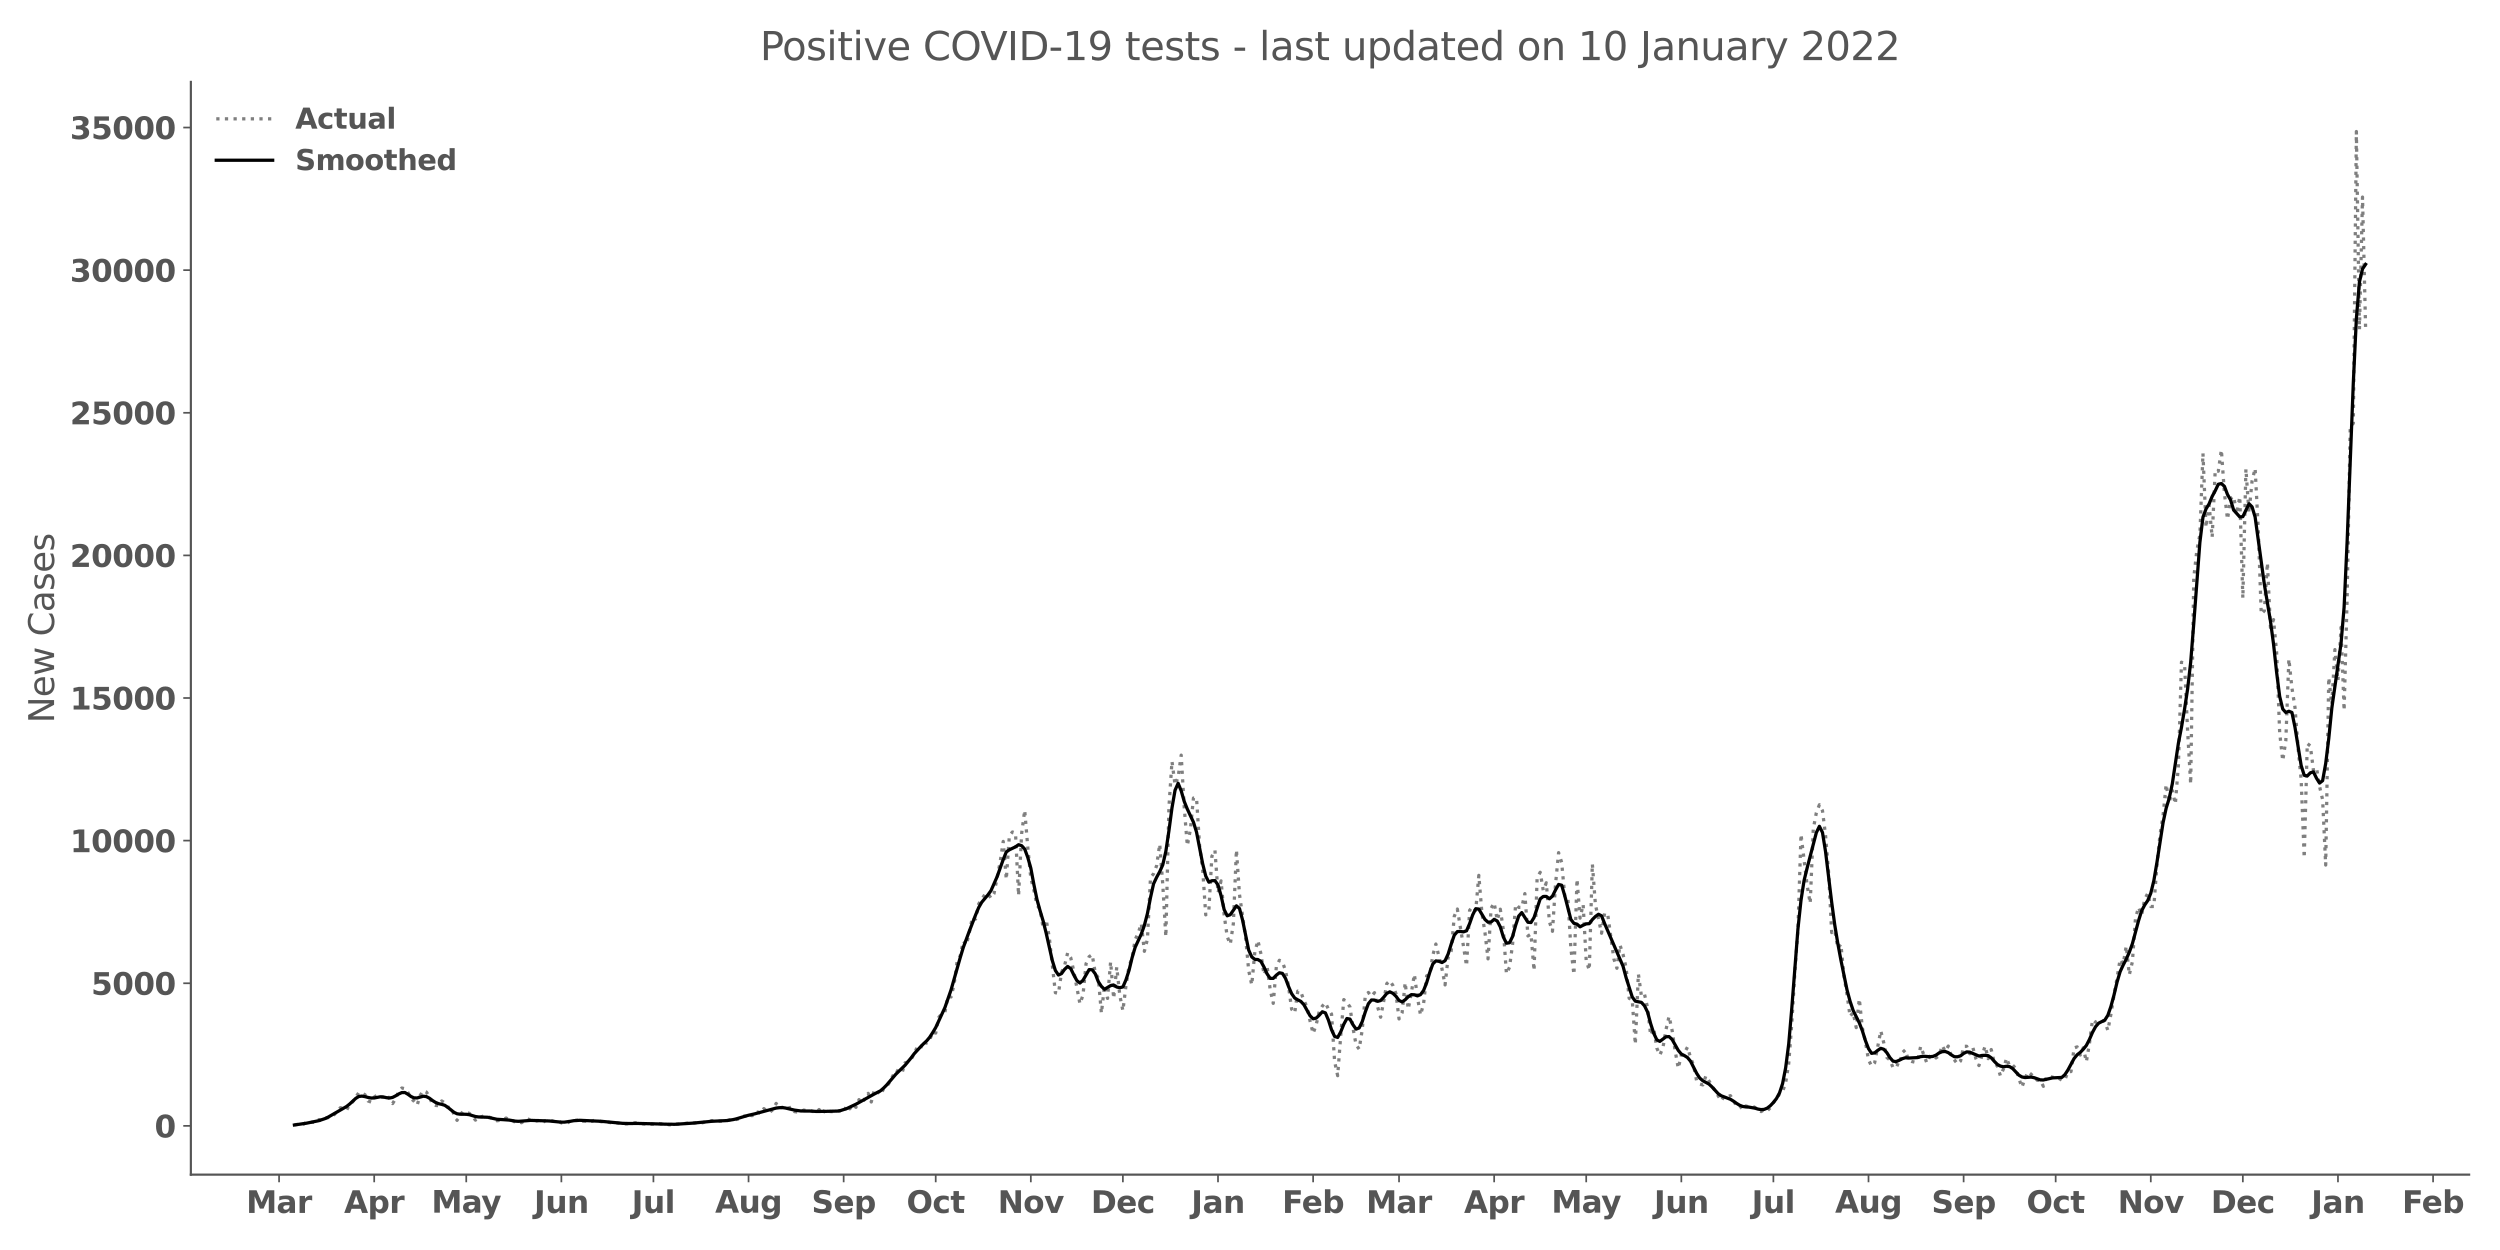 <?xml version="1.0" encoding="utf-8" standalone="no"?>
<!DOCTYPE svg PUBLIC "-//W3C//DTD SVG 1.1//EN"
  "http://www.w3.org/Graphics/SVG/1.1/DTD/svg11.dtd">
<svg xmlns:xlink="http://www.w3.org/1999/xlink" width="1152pt" height="576pt" viewBox="0 0 1152 576" xmlns="http://www.w3.org/2000/svg" version="1.1">
 <defs>
  <style type="text/css">*{stroke-linejoin: round; stroke-linecap: butt}</style>
 </defs>
 <g id="figure_1">
  <g id="patch_1">
   <path d="M 0 576 
L 1152 576 
L 1152 0 
L 0 0 
z
" style="fill: #ffffff"/>
  </g>
  <g id="axes_1">
   <g id="patch_2">
    <path d="M 87.95 541.28 
L 1137.778 541.28 
L 1137.778 37.72 
L 87.95 37.72 
z
" style="fill: #ffffff"/>
   </g>
   <g id="matplotlib.axis_1">
    <g id="xtick_1">
     <g id="line2d_1">
      <defs>
       <path id="mbf283c7453" d="M 0 0 
L 0 3.5 
" style="stroke: #555555; stroke-width: 0.8"/>
      </defs>
      <g>
       <use xlink:href="#mbf283c7453" x="128.6" y="541.28" style="fill: #555555; stroke: #555555; stroke-width: 0.8"/>
      </g>
     </g>
     <g id="text_1">
      <!-- Mar -->
      <g style="fill: #555555" transform="translate(113.458 558.918)scale(0.14 -0.14)">
       <defs>
        <path id="DejaVuSans-Bold-4d" d="M 588 4666 
L 2119 4666 
L 3181 2169 
L 4250 4666 
L 5778 4666 
L 5778 0 
L 4641 0 
L 4641 3413 
L 3566 897 
L 2803 897 
L 1728 3413 
L 1728 0 
L 588 0 
L 588 4666 
z
" transform="scale(0.016)"/>
        <path id="DejaVuSans-Bold-61" d="M 2106 1575 
Q 1756 1575 1579 1456 
Q 1403 1338 1403 1106 
Q 1403 894 1545 773 
Q 1688 653 1941 653 
Q 2256 653 2472 879 
Q 2688 1106 2688 1447 
L 2688 1575 
L 2106 1575 
z
M 3816 1997 
L 3816 0 
L 2688 0 
L 2688 519 
Q 2463 200 2181 54 
Q 1900 -91 1497 -91 
Q 953 -91 614 226 
Q 275 544 275 1050 
Q 275 1666 698 1953 
Q 1122 2241 2028 2241 
L 2688 2241 
L 2688 2328 
Q 2688 2594 2478 2717 
Q 2269 2841 1825 2841 
Q 1466 2841 1156 2769 
Q 847 2697 581 2553 
L 581 3406 
Q 941 3494 1303 3539 
Q 1666 3584 2028 3584 
Q 2975 3584 3395 3211 
Q 3816 2838 3816 1997 
z
" transform="scale(0.016)"/>
        <path id="DejaVuSans-Bold-72" d="M 3138 2547 
Q 2991 2616 2845 2648 
Q 2700 2681 2553 2681 
Q 2122 2681 1889 2404 
Q 1656 2128 1656 1613 
L 1656 0 
L 538 0 
L 538 3500 
L 1656 3500 
L 1656 2925 
Q 1872 3269 2151 3426 
Q 2431 3584 2822 3584 
Q 2878 3584 2943 3579 
Q 3009 3575 3134 3559 
L 3138 2547 
z
" transform="scale(0.016)"/>
       </defs>
       <use xlink:href="#DejaVuSans-Bold-4d"/>
       <use xlink:href="#DejaVuSans-Bold-61" x="99.512"/>
       <use xlink:href="#DejaVuSans-Bold-72" x="166.992"/>
      </g>
     </g>
    </g>
    <g id="xtick_2">
     <g id="line2d_2">
      <g>
       <use xlink:href="#mbf283c7453" x="172.431" y="541.28" style="fill: #555555; stroke: #555555; stroke-width: 0.8"/>
      </g>
     </g>
     <g id="text_2">
      <!-- Apr -->
      <g style="fill: #555555" transform="translate(158.551 558.918)scale(0.14 -0.14)">
       <defs>
        <path id="DejaVuSans-Bold-41" d="M 3419 850 
L 1538 850 
L 1241 0 
L 31 0 
L 1759 4666 
L 3194 4666 
L 4922 0 
L 3713 0 
L 3419 850 
z
M 1838 1716 
L 3116 1716 
L 2478 3572 
L 1838 1716 
z
" transform="scale(0.016)"/>
        <path id="DejaVuSans-Bold-70" d="M 1656 506 
L 1656 -1331 
L 538 -1331 
L 538 3500 
L 1656 3500 
L 1656 2988 
Q 1888 3294 2169 3439 
Q 2450 3584 2816 3584 
Q 3463 3584 3878 3070 
Q 4294 2556 4294 1747 
Q 4294 938 3878 423 
Q 3463 -91 2816 -91 
Q 2450 -91 2169 54 
Q 1888 200 1656 506 
z
M 2400 2772 
Q 2041 2772 1848 2508 
Q 1656 2244 1656 1747 
Q 1656 1250 1848 986 
Q 2041 722 2400 722 
Q 2759 722 2948 984 
Q 3138 1247 3138 1747 
Q 3138 2247 2948 2509 
Q 2759 2772 2400 2772 
z
" transform="scale(0.016)"/>
       </defs>
       <use xlink:href="#DejaVuSans-Bold-41"/>
       <use xlink:href="#DejaVuSans-Bold-70" x="77.393"/>
       <use xlink:href="#DejaVuSans-Bold-72" x="148.975"/>
      </g>
     </g>
    </g>
    <g id="xtick_3">
     <g id="line2d_3">
      <g>
       <use xlink:href="#mbf283c7453" x="214.848" y="541.28" style="fill: #555555; stroke: #555555; stroke-width: 0.8"/>
      </g>
     </g>
     <g id="text_3">
      <!-- May -->
      <g style="fill: #555555" transform="translate(198.814 558.808)scale(0.14 -0.14)">
       <defs>
        <path id="DejaVuSans-Bold-79" d="M 78 3500 
L 1197 3500 
L 2138 1125 
L 2938 3500 
L 4056 3500 
L 2584 -331 
Q 2363 -916 2067 -1148 
Q 1772 -1381 1288 -1381 
L 641 -1381 
L 641 -647 
L 991 -647 
Q 1275 -647 1404 -556 
Q 1534 -466 1606 -231 
L 1638 -134 
L 78 3500 
z
" transform="scale(0.016)"/>
       </defs>
       <use xlink:href="#DejaVuSans-Bold-4d"/>
       <use xlink:href="#DejaVuSans-Bold-61" x="99.512"/>
       <use xlink:href="#DejaVuSans-Bold-79" x="163.867"/>
      </g>
     </g>
    </g>
    <g id="xtick_4">
     <g id="line2d_4">
      <g>
       <use xlink:href="#mbf283c7453" x="258.68" y="541.28" style="fill: #555555; stroke: #555555; stroke-width: 0.8"/>
      </g>
     </g>
     <g id="text_4">
      <!-- Jun -->
      <g style="fill: #555555" transform="translate(246.109 558.918)scale(0.14 -0.14)">
       <defs>
        <path id="DejaVuSans-Bold-4a" d="M 588 4666 
L 1791 4666 
L 1791 453 
Q 1791 -419 1317 -850 
Q 844 -1281 -116 -1281 
L -359 -1281 
L -359 -372 
L -172 -372 
Q 203 -372 395 -162 
Q 588 47 588 453 
L 588 4666 
z
" transform="scale(0.016)"/>
        <path id="DejaVuSans-Bold-75" d="M 500 1363 
L 500 3500 
L 1625 3500 
L 1625 3150 
Q 1625 2866 1622 2436 
Q 1619 2006 1619 1863 
Q 1619 1441 1641 1255 
Q 1663 1069 1716 984 
Q 1784 875 1895 815 
Q 2006 756 2150 756 
Q 2500 756 2700 1025 
Q 2900 1294 2900 1772 
L 2900 3500 
L 4019 3500 
L 4019 0 
L 2900 0 
L 2900 506 
Q 2647 200 2364 54 
Q 2081 -91 1741 -91 
Q 1134 -91 817 281 
Q 500 653 500 1363 
z
" transform="scale(0.016)"/>
        <path id="DejaVuSans-Bold-6e" d="M 4056 2131 
L 4056 0 
L 2931 0 
L 2931 347 
L 2931 1631 
Q 2931 2084 2911 2256 
Q 2891 2428 2841 2509 
Q 2775 2619 2662 2680 
Q 2550 2741 2406 2741 
Q 2056 2741 1856 2470 
Q 1656 2200 1656 1722 
L 1656 0 
L 538 0 
L 538 3500 
L 1656 3500 
L 1656 2988 
Q 1909 3294 2193 3439 
Q 2478 3584 2822 3584 
Q 3428 3584 3742 3212 
Q 4056 2841 4056 2131 
z
" transform="scale(0.016)"/>
       </defs>
       <use xlink:href="#DejaVuSans-Bold-4a"/>
       <use xlink:href="#DejaVuSans-Bold-75" x="37.207"/>
       <use xlink:href="#DejaVuSans-Bold-6e" x="108.398"/>
      </g>
     </g>
    </g>
    <g id="xtick_5">
     <g id="line2d_5">
      <g>
       <use xlink:href="#mbf283c7453" x="301.097" y="541.28" style="fill: #555555; stroke: #555555; stroke-width: 0.8"/>
      </g>
     </g>
     <g id="text_5">
      <!-- Jul -->
      <g style="fill: #555555" transform="translate(291.11 558.918)scale(0.14 -0.14)">
       <defs>
        <path id="DejaVuSans-Bold-6c" d="M 538 4863 
L 1656 4863 
L 1656 0 
L 538 0 
L 538 4863 
z
" transform="scale(0.016)"/>
       </defs>
       <use xlink:href="#DejaVuSans-Bold-4a"/>
       <use xlink:href="#DejaVuSans-Bold-75" x="37.207"/>
       <use xlink:href="#DejaVuSans-Bold-6c" x="108.398"/>
      </g>
     </g>
    </g>
    <g id="xtick_6">
     <g id="line2d_6">
      <g>
       <use xlink:href="#mbf283c7453" x="344.928" y="541.28" style="fill: #555555; stroke: #555555; stroke-width: 0.8"/>
      </g>
     </g>
     <g id="text_6">
      <!-- Aug -->
      <g style="fill: #555555" transform="translate(329.517 558.808)scale(0.14 -0.14)">
       <defs>
        <path id="DejaVuSans-Bold-67" d="M 2919 594 
Q 2688 288 2409 144 
Q 2131 0 1766 0 
Q 1125 0 706 504 
Q 288 1009 288 1791 
Q 288 2575 706 3076 
Q 1125 3578 1766 3578 
Q 2131 3578 2409 3434 
Q 2688 3291 2919 2981 
L 2919 3500 
L 4044 3500 
L 4044 353 
Q 4044 -491 3511 -936 
Q 2978 -1381 1966 -1381 
Q 1638 -1381 1331 -1331 
Q 1025 -1281 716 -1178 
L 716 -306 
Q 1009 -475 1290 -558 
Q 1572 -641 1856 -641 
Q 2406 -641 2662 -400 
Q 2919 -159 2919 353 
L 2919 594 
z
M 2181 2772 
Q 1834 2772 1640 2515 
Q 1447 2259 1447 1791 
Q 1447 1309 1634 1061 
Q 1822 813 2181 813 
Q 2531 813 2725 1069 
Q 2919 1325 2919 1791 
Q 2919 2259 2725 2515 
Q 2531 2772 2181 2772 
z
" transform="scale(0.016)"/>
       </defs>
       <use xlink:href="#DejaVuSans-Bold-41"/>
       <use xlink:href="#DejaVuSans-Bold-75" x="77.393"/>
       <use xlink:href="#DejaVuSans-Bold-67" x="148.584"/>
      </g>
     </g>
    </g>
    <g id="xtick_7">
     <g id="line2d_7">
      <g>
       <use xlink:href="#mbf283c7453" x="388.759" y="541.28" style="fill: #555555; stroke: #555555; stroke-width: 0.8"/>
      </g>
     </g>
     <g id="text_7">
      <!-- Sep -->
      <g style="fill: #555555" transform="translate(373.96 558.918)scale(0.14 -0.14)">
       <defs>
        <path id="DejaVuSans-Bold-53" d="M 3834 4519 
L 3834 3531 
Q 3450 3703 3084 3790 
Q 2719 3878 2394 3878 
Q 1963 3878 1756 3759 
Q 1550 3641 1550 3391 
Q 1550 3203 1689 3098 
Q 1828 2994 2194 2919 
L 2706 2816 
Q 3484 2659 3812 2340 
Q 4141 2022 4141 1434 
Q 4141 663 3683 286 
Q 3225 -91 2284 -91 
Q 1841 -91 1394 -6 
Q 947 78 500 244 
L 500 1259 
Q 947 1022 1364 901 
Q 1781 781 2169 781 
Q 2563 781 2772 912 
Q 2981 1044 2981 1288 
Q 2981 1506 2839 1625 
Q 2697 1744 2272 1838 
L 1806 1941 
Q 1106 2091 782 2419 
Q 459 2747 459 3303 
Q 459 4000 909 4375 
Q 1359 4750 2203 4750 
Q 2588 4750 2994 4692 
Q 3400 4634 3834 4519 
z
" transform="scale(0.016)"/>
        <path id="DejaVuSans-Bold-65" d="M 4031 1759 
L 4031 1441 
L 1416 1441 
Q 1456 1047 1700 850 
Q 1944 653 2381 653 
Q 2734 653 3104 758 
Q 3475 863 3866 1075 
L 3866 213 
Q 3469 63 3072 -14 
Q 2675 -91 2278 -91 
Q 1328 -91 801 392 
Q 275 875 275 1747 
Q 275 2603 792 3093 
Q 1309 3584 2216 3584 
Q 3041 3584 3536 3087 
Q 4031 2591 4031 1759 
z
M 2881 2131 
Q 2881 2450 2695 2645 
Q 2509 2841 2209 2841 
Q 1884 2841 1681 2658 
Q 1478 2475 1428 2131 
L 2881 2131 
z
" transform="scale(0.016)"/>
       </defs>
       <use xlink:href="#DejaVuSans-Bold-53"/>
       <use xlink:href="#DejaVuSans-Bold-65" x="72.021"/>
       <use xlink:href="#DejaVuSans-Bold-70" x="139.844"/>
      </g>
     </g>
    </g>
    <g id="xtick_8">
     <g id="line2d_8">
      <g>
       <use xlink:href="#mbf283c7453" x="431.177" y="541.28" style="fill: #555555; stroke: #555555; stroke-width: 0.8"/>
      </g>
     </g>
     <g id="text_8">
      <!-- Oct -->
      <g style="fill: #555555" transform="translate(417.73 558.918)scale(0.14 -0.14)">
       <defs>
        <path id="DejaVuSans-Bold-4f" d="M 2719 3878 
Q 2169 3878 1866 3472 
Q 1563 3066 1563 2328 
Q 1563 1594 1866 1187 
Q 2169 781 2719 781 
Q 3272 781 3575 1187 
Q 3878 1594 3878 2328 
Q 3878 3066 3575 3472 
Q 3272 3878 2719 3878 
z
M 2719 4750 
Q 3844 4750 4481 4106 
Q 5119 3463 5119 2328 
Q 5119 1197 4481 553 
Q 3844 -91 2719 -91 
Q 1597 -91 958 553 
Q 319 1197 319 2328 
Q 319 3463 958 4106 
Q 1597 4750 2719 4750 
z
" transform="scale(0.016)"/>
        <path id="DejaVuSans-Bold-63" d="M 3366 3391 
L 3366 2478 
Q 3138 2634 2908 2709 
Q 2678 2784 2431 2784 
Q 1963 2784 1702 2511 
Q 1441 2238 1441 1747 
Q 1441 1256 1702 982 
Q 1963 709 2431 709 
Q 2694 709 2930 787 
Q 3166 866 3366 1019 
L 3366 103 
Q 3103 6 2833 -42 
Q 2563 -91 2291 -91 
Q 1344 -91 809 395 
Q 275 881 275 1747 
Q 275 2613 809 3098 
Q 1344 3584 2291 3584 
Q 2566 3584 2833 3536 
Q 3100 3488 3366 3391 
z
" transform="scale(0.016)"/>
        <path id="DejaVuSans-Bold-74" d="M 1759 4494 
L 1759 3500 
L 2913 3500 
L 2913 2700 
L 1759 2700 
L 1759 1216 
Q 1759 972 1856 886 
Q 1953 800 2241 800 
L 2816 800 
L 2816 0 
L 1856 0 
Q 1194 0 917 276 
Q 641 553 641 1216 
L 641 2700 
L 84 2700 
L 84 3500 
L 641 3500 
L 641 4494 
L 1759 4494 
z
" transform="scale(0.016)"/>
       </defs>
       <use xlink:href="#DejaVuSans-Bold-4f"/>
       <use xlink:href="#DejaVuSans-Bold-63" x="85.01"/>
       <use xlink:href="#DejaVuSans-Bold-74" x="144.287"/>
      </g>
     </g>
    </g>
    <g id="xtick_9">
     <g id="line2d_9">
      <g>
       <use xlink:href="#mbf283c7453" x="475.008" y="541.28" style="fill: #555555; stroke: #555555; stroke-width: 0.8"/>
      </g>
     </g>
     <g id="text_9">
      <!-- Nov -->
      <g style="fill: #555555" transform="translate(459.778 558.918)scale(0.14 -0.14)">
       <defs>
        <path id="DejaVuSans-Bold-4e" d="M 588 4666 
L 1931 4666 
L 3628 1466 
L 3628 4666 
L 4769 4666 
L 4769 0 
L 3425 0 
L 1728 3200 
L 1728 0 
L 588 0 
L 588 4666 
z
" transform="scale(0.016)"/>
        <path id="DejaVuSans-Bold-6f" d="M 2203 2784 
Q 1831 2784 1636 2517 
Q 1441 2250 1441 1747 
Q 1441 1244 1636 976 
Q 1831 709 2203 709 
Q 2569 709 2762 976 
Q 2956 1244 2956 1747 
Q 2956 2250 2762 2517 
Q 2569 2784 2203 2784 
z
M 2203 3584 
Q 3106 3584 3614 3096 
Q 4122 2609 4122 1747 
Q 4122 884 3614 396 
Q 3106 -91 2203 -91 
Q 1297 -91 786 396 
Q 275 884 275 1747 
Q 275 2609 786 3096 
Q 1297 3584 2203 3584 
z
" transform="scale(0.016)"/>
        <path id="DejaVuSans-Bold-76" d="M 97 3500 
L 1216 3500 
L 2088 1081 
L 2956 3500 
L 4078 3500 
L 2700 0 
L 1472 0 
L 97 3500 
z
" transform="scale(0.016)"/>
       </defs>
       <use xlink:href="#DejaVuSans-Bold-4e"/>
       <use xlink:href="#DejaVuSans-Bold-6f" x="83.691"/>
       <use xlink:href="#DejaVuSans-Bold-76" x="152.393"/>
      </g>
     </g>
    </g>
    <g id="xtick_10">
     <g id="line2d_10">
      <g>
       <use xlink:href="#mbf283c7453" x="517.425" y="541.28" style="fill: #555555; stroke: #555555; stroke-width: 0.8"/>
      </g>
     </g>
     <g id="text_10">
      <!-- Dec -->
      <g style="fill: #555555" transform="translate(502.717 558.918)scale(0.14 -0.14)">
       <defs>
        <path id="DejaVuSans-Bold-44" d="M 1791 3756 
L 1791 909 
L 2222 909 
Q 2959 909 3348 1275 
Q 3738 1641 3738 2338 
Q 3738 3031 3350 3393 
Q 2963 3756 2222 3756 
L 1791 3756 
z
M 588 4666 
L 1856 4666 
Q 2919 4666 3439 4514 
Q 3959 4363 4331 4000 
Q 4659 3684 4818 3271 
Q 4978 2859 4978 2338 
Q 4978 1809 4818 1395 
Q 4659 981 4331 666 
Q 3956 303 3431 151 
Q 2906 0 1856 0 
L 588 0 
L 588 4666 
z
" transform="scale(0.016)"/>
       </defs>
       <use xlink:href="#DejaVuSans-Bold-44"/>
       <use xlink:href="#DejaVuSans-Bold-65" x="83.008"/>
       <use xlink:href="#DejaVuSans-Bold-63" x="150.83"/>
      </g>
     </g>
    </g>
    <g id="xtick_11">
     <g id="line2d_11">
      <g>
       <use xlink:href="#mbf283c7453" x="561.257" y="541.28" style="fill: #555555; stroke: #555555; stroke-width: 0.8"/>
      </g>
     </g>
     <g id="text_11">
      <!-- Jan -->
      <g style="fill: #555555" transform="translate(548.945 558.918)scale(0.14 -0.14)">
       <use xlink:href="#DejaVuSans-Bold-4a"/>
       <use xlink:href="#DejaVuSans-Bold-61" x="37.207"/>
       <use xlink:href="#DejaVuSans-Bold-6e" x="104.688"/>
      </g>
     </g>
    </g>
    <g id="xtick_12">
     <g id="line2d_12">
      <g>
       <use xlink:href="#mbf283c7453" x="605.088" y="541.28" style="fill: #555555; stroke: #555555; stroke-width: 0.8"/>
      </g>
     </g>
     <g id="text_12">
      <!-- Feb -->
      <g style="fill: #555555" transform="translate(590.827 558.918)scale(0.14 -0.14)">
       <defs>
        <path id="DejaVuSans-Bold-46" d="M 588 4666 
L 3834 4666 
L 3834 3756 
L 1791 3756 
L 1791 2888 
L 3713 2888 
L 3713 1978 
L 1791 1978 
L 1791 0 
L 588 0 
L 588 4666 
z
" transform="scale(0.016)"/>
        <path id="DejaVuSans-Bold-62" d="M 2400 722 
Q 2759 722 2948 984 
Q 3138 1247 3138 1747 
Q 3138 2247 2948 2509 
Q 2759 2772 2400 2772 
Q 2041 2772 1848 2508 
Q 1656 2244 1656 1747 
Q 1656 1250 1848 986 
Q 2041 722 2400 722 
z
M 1656 2988 
Q 1888 3294 2169 3439 
Q 2450 3584 2816 3584 
Q 3463 3584 3878 3070 
Q 4294 2556 4294 1747 
Q 4294 938 3878 423 
Q 3463 -91 2816 -91 
Q 2450 -91 2169 54 
Q 1888 200 1656 506 
L 1656 0 
L 538 0 
L 538 4863 
L 1656 4863 
L 1656 2988 
z
" transform="scale(0.016)"/>
       </defs>
       <use xlink:href="#DejaVuSans-Bold-46"/>
       <use xlink:href="#DejaVuSans-Bold-65" x="64.311"/>
       <use xlink:href="#DejaVuSans-Bold-62" x="132.133"/>
      </g>
     </g>
    </g>
    <g id="xtick_13">
     <g id="line2d_13">
      <g>
       <use xlink:href="#mbf283c7453" x="644.677" y="541.28" style="fill: #555555; stroke: #555555; stroke-width: 0.8"/>
      </g>
     </g>
     <g id="text_13">
      <!-- Mar -->
      <g style="fill: #555555" transform="translate(629.535 558.918)scale(0.14 -0.14)">
       <use xlink:href="#DejaVuSans-Bold-4d"/>
       <use xlink:href="#DejaVuSans-Bold-61" x="99.512"/>
       <use xlink:href="#DejaVuSans-Bold-72" x="166.992"/>
      </g>
     </g>
    </g>
    <g id="xtick_14">
     <g id="line2d_14">
      <g>
       <use xlink:href="#mbf283c7453" x="688.508" y="541.28" style="fill: #555555; stroke: #555555; stroke-width: 0.8"/>
      </g>
     </g>
     <g id="text_14">
      <!-- Apr -->
      <g style="fill: #555555" transform="translate(674.629 558.918)scale(0.14 -0.14)">
       <use xlink:href="#DejaVuSans-Bold-41"/>
       <use xlink:href="#DejaVuSans-Bold-70" x="77.393"/>
       <use xlink:href="#DejaVuSans-Bold-72" x="148.975"/>
      </g>
     </g>
    </g>
    <g id="xtick_15">
     <g id="line2d_15">
      <g>
       <use xlink:href="#mbf283c7453" x="730.926" y="541.28" style="fill: #555555; stroke: #555555; stroke-width: 0.8"/>
      </g>
     </g>
     <g id="text_15">
      <!-- May -->
      <g style="fill: #555555" transform="translate(714.891 558.808)scale(0.14 -0.14)">
       <use xlink:href="#DejaVuSans-Bold-4d"/>
       <use xlink:href="#DejaVuSans-Bold-61" x="99.512"/>
       <use xlink:href="#DejaVuSans-Bold-79" x="163.867"/>
      </g>
     </g>
    </g>
    <g id="xtick_16">
     <g id="line2d_16">
      <g>
       <use xlink:href="#mbf283c7453" x="774.757" y="541.28" style="fill: #555555; stroke: #555555; stroke-width: 0.8"/>
      </g>
     </g>
     <g id="text_16">
      <!-- Jun -->
      <g style="fill: #555555" transform="translate(762.187 558.918)scale(0.14 -0.14)">
       <use xlink:href="#DejaVuSans-Bold-4a"/>
       <use xlink:href="#DejaVuSans-Bold-75" x="37.207"/>
       <use xlink:href="#DejaVuSans-Bold-6e" x="108.398"/>
      </g>
     </g>
    </g>
    <g id="xtick_17">
     <g id="line2d_17">
      <g>
       <use xlink:href="#mbf283c7453" x="817.174" y="541.28" style="fill: #555555; stroke: #555555; stroke-width: 0.8"/>
      </g>
     </g>
     <g id="text_17">
      <!-- Jul -->
      <g style="fill: #555555" transform="translate(807.187 558.918)scale(0.14 -0.14)">
       <use xlink:href="#DejaVuSans-Bold-4a"/>
       <use xlink:href="#DejaVuSans-Bold-75" x="37.207"/>
       <use xlink:href="#DejaVuSans-Bold-6c" x="108.398"/>
      </g>
     </g>
    </g>
    <g id="xtick_18">
     <g id="line2d_18">
      <g>
       <use xlink:href="#mbf283c7453" x="861.006" y="541.28" style="fill: #555555; stroke: #555555; stroke-width: 0.8"/>
      </g>
     </g>
     <g id="text_18">
      <!-- Aug -->
      <g style="fill: #555555" transform="translate(845.595 558.808)scale(0.14 -0.14)">
       <use xlink:href="#DejaVuSans-Bold-41"/>
       <use xlink:href="#DejaVuSans-Bold-75" x="77.393"/>
       <use xlink:href="#DejaVuSans-Bold-67" x="148.584"/>
      </g>
     </g>
    </g>
    <g id="xtick_19">
     <g id="line2d_19">
      <g>
       <use xlink:href="#mbf283c7453" x="904.837" y="541.28" style="fill: #555555; stroke: #555555; stroke-width: 0.8"/>
      </g>
     </g>
     <g id="text_19">
      <!-- Sep -->
      <g style="fill: #555555" transform="translate(890.037 558.918)scale(0.14 -0.14)">
       <use xlink:href="#DejaVuSans-Bold-53"/>
       <use xlink:href="#DejaVuSans-Bold-65" x="72.021"/>
       <use xlink:href="#DejaVuSans-Bold-70" x="139.844"/>
      </g>
     </g>
    </g>
    <g id="xtick_20">
     <g id="line2d_20">
      <g>
       <use xlink:href="#mbf283c7453" x="947.254" y="541.28" style="fill: #555555; stroke: #555555; stroke-width: 0.8"/>
      </g>
     </g>
     <g id="text_20">
      <!-- Oct -->
      <g style="fill: #555555" transform="translate(933.807 558.918)scale(0.14 -0.14)">
       <use xlink:href="#DejaVuSans-Bold-4f"/>
       <use xlink:href="#DejaVuSans-Bold-63" x="85.01"/>
       <use xlink:href="#DejaVuSans-Bold-74" x="144.287"/>
      </g>
     </g>
    </g>
    <g id="xtick_21">
     <g id="line2d_21">
      <g>
       <use xlink:href="#mbf283c7453" x="991.085" y="541.28" style="fill: #555555; stroke: #555555; stroke-width: 0.8"/>
      </g>
     </g>
     <g id="text_21">
      <!-- Nov -->
      <g style="fill: #555555" transform="translate(975.855 558.918)scale(0.14 -0.14)">
       <use xlink:href="#DejaVuSans-Bold-4e"/>
       <use xlink:href="#DejaVuSans-Bold-6f" x="83.691"/>
       <use xlink:href="#DejaVuSans-Bold-76" x="152.393"/>
      </g>
     </g>
    </g>
    <g id="xtick_22">
     <g id="line2d_22">
      <g>
       <use xlink:href="#mbf283c7453" x="1033.503" y="541.28" style="fill: #555555; stroke: #555555; stroke-width: 0.8"/>
      </g>
     </g>
     <g id="text_22">
      <!-- Dec -->
      <g style="fill: #555555" transform="translate(1018.794 558.918)scale(0.14 -0.14)">
       <use xlink:href="#DejaVuSans-Bold-44"/>
       <use xlink:href="#DejaVuSans-Bold-65" x="83.008"/>
       <use xlink:href="#DejaVuSans-Bold-63" x="150.83"/>
      </g>
     </g>
    </g>
    <g id="xtick_23">
     <g id="line2d_23">
      <g>
       <use xlink:href="#mbf283c7453" x="1077.334" y="541.28" style="fill: #555555; stroke: #555555; stroke-width: 0.8"/>
      </g>
     </g>
     <g id="text_23">
      <!-- Jan -->
      <g style="fill: #555555" transform="translate(1065.023 558.918)scale(0.14 -0.14)">
       <use xlink:href="#DejaVuSans-Bold-4a"/>
       <use xlink:href="#DejaVuSans-Bold-61" x="37.207"/>
       <use xlink:href="#DejaVuSans-Bold-6e" x="104.688"/>
      </g>
     </g>
    </g>
    <g id="xtick_24">
     <g id="line2d_24">
      <g>
       <use xlink:href="#mbf283c7453" x="1121.165" y="541.28" style="fill: #555555; stroke: #555555; stroke-width: 0.8"/>
      </g>
     </g>
     <g id="text_24">
      <!-- Feb -->
      <g style="fill: #555555" transform="translate(1106.905 558.918)scale(0.14 -0.14)">
       <use xlink:href="#DejaVuSans-Bold-46"/>
       <use xlink:href="#DejaVuSans-Bold-65" x="64.311"/>
       <use xlink:href="#DejaVuSans-Bold-62" x="132.133"/>
      </g>
     </g>
    </g>
   </g>
   <g id="matplotlib.axis_2">
    <g id="ytick_1">
     <g id="line2d_25">
      <defs>
       <path id="me9570317fc" d="M 0 0 
L -3.5 0 
" style="stroke: #555555; stroke-width: 0.8"/>
      </defs>
      <g>
       <use xlink:href="#me9570317fc" x="87.95" y="518.798" style="fill: #555555; stroke: #555555; stroke-width: 0.8"/>
      </g>
     </g>
     <g id="text_25">
      <!-- 0 -->
      <g style="fill: #555555" transform="translate(71.209 524.117)scale(0.14 -0.14)">
       <defs>
        <path id="DejaVuSans-Bold-30" d="M 2944 2338 
Q 2944 3213 2780 3570 
Q 2616 3928 2228 3928 
Q 1841 3928 1675 3570 
Q 1509 3213 1509 2338 
Q 1509 1453 1675 1090 
Q 1841 728 2228 728 
Q 2613 728 2778 1090 
Q 2944 1453 2944 2338 
z
M 4147 2328 
Q 4147 1169 3647 539 
Q 3147 -91 2228 -91 
Q 1306 -91 806 539 
Q 306 1169 306 2328 
Q 306 3491 806 4120 
Q 1306 4750 2228 4750 
Q 3147 4750 3647 4120 
Q 4147 3491 4147 2328 
z
" transform="scale(0.016)"/>
       </defs>
       <use xlink:href="#DejaVuSans-Bold-30"/>
      </g>
     </g>
    </g>
    <g id="ytick_2">
     <g id="line2d_26">
      <g>
       <use xlink:href="#me9570317fc" x="87.95" y="453.08" style="fill: #555555; stroke: #555555; stroke-width: 0.8"/>
      </g>
     </g>
     <g id="text_26">
      <!-- 5000 -->
      <g style="fill: #555555" transform="translate(41.986 458.399)scale(0.14 -0.14)">
       <defs>
        <path id="DejaVuSans-Bold-35" d="M 678 4666 
L 3669 4666 
L 3669 3781 
L 1638 3781 
L 1638 3059 
Q 1775 3097 1914 3117 
Q 2053 3138 2203 3138 
Q 3056 3138 3531 2711 
Q 4006 2284 4006 1522 
Q 4006 766 3489 337 
Q 2972 -91 2053 -91 
Q 1656 -91 1267 -14 
Q 878 63 494 219 
L 494 1166 
Q 875 947 1217 837 
Q 1559 728 1863 728 
Q 2300 728 2551 942 
Q 2803 1156 2803 1522 
Q 2803 1891 2551 2103 
Q 2300 2316 1863 2316 
Q 1603 2316 1309 2248 
Q 1016 2181 678 2041 
L 678 4666 
z
" transform="scale(0.016)"/>
       </defs>
       <use xlink:href="#DejaVuSans-Bold-35"/>
       <use xlink:href="#DejaVuSans-Bold-30" x="69.58"/>
       <use xlink:href="#DejaVuSans-Bold-30" x="139.16"/>
       <use xlink:href="#DejaVuSans-Bold-30" x="208.74"/>
      </g>
     </g>
    </g>
    <g id="ytick_3">
     <g id="line2d_27">
      <g>
       <use xlink:href="#me9570317fc" x="87.95" y="387.361" style="fill: #555555; stroke: #555555; stroke-width: 0.8"/>
      </g>
     </g>
     <g id="text_27">
      <!-- 10000 -->
      <g style="fill: #555555" transform="translate(32.245 392.68)scale(0.14 -0.14)">
       <defs>
        <path id="DejaVuSans-Bold-31" d="M 750 831 
L 1813 831 
L 1813 3847 
L 722 3622 
L 722 4441 
L 1806 4666 
L 2950 4666 
L 2950 831 
L 4013 831 
L 4013 0 
L 750 0 
L 750 831 
z
" transform="scale(0.016)"/>
       </defs>
       <use xlink:href="#DejaVuSans-Bold-31"/>
       <use xlink:href="#DejaVuSans-Bold-30" x="69.58"/>
       <use xlink:href="#DejaVuSans-Bold-30" x="139.16"/>
       <use xlink:href="#DejaVuSans-Bold-30" x="208.74"/>
       <use xlink:href="#DejaVuSans-Bold-30" x="278.32"/>
      </g>
     </g>
    </g>
    <g id="ytick_4">
     <g id="line2d_28">
      <g>
       <use xlink:href="#me9570317fc" x="87.95" y="321.643" style="fill: #555555; stroke: #555555; stroke-width: 0.8"/>
      </g>
     </g>
     <g id="text_28">
      <!-- 15000 -->
      <g style="fill: #555555" transform="translate(32.245 326.962)scale(0.14 -0.14)">
       <use xlink:href="#DejaVuSans-Bold-31"/>
       <use xlink:href="#DejaVuSans-Bold-35" x="69.58"/>
       <use xlink:href="#DejaVuSans-Bold-30" x="139.16"/>
       <use xlink:href="#DejaVuSans-Bold-30" x="208.74"/>
       <use xlink:href="#DejaVuSans-Bold-30" x="278.32"/>
      </g>
     </g>
    </g>
    <g id="ytick_5">
     <g id="line2d_29">
      <g>
       <use xlink:href="#me9570317fc" x="87.95" y="255.924" style="fill: #555555; stroke: #555555; stroke-width: 0.8"/>
      </g>
     </g>
     <g id="text_29">
      <!-- 20000 -->
      <g style="fill: #555555" transform="translate(32.245 261.243)scale(0.14 -0.14)">
       <defs>
        <path id="DejaVuSans-Bold-32" d="M 1844 884 
L 3897 884 
L 3897 0 
L 506 0 
L 506 884 
L 2209 2388 
Q 2438 2594 2547 2791 
Q 2656 2988 2656 3200 
Q 2656 3528 2436 3728 
Q 2216 3928 1850 3928 
Q 1569 3928 1234 3808 
Q 900 3688 519 3450 
L 519 4475 
Q 925 4609 1322 4679 
Q 1719 4750 2100 4750 
Q 2938 4750 3402 4381 
Q 3866 4013 3866 3353 
Q 3866 2972 3669 2642 
Q 3472 2313 2841 1759 
L 1844 884 
z
" transform="scale(0.016)"/>
       </defs>
       <use xlink:href="#DejaVuSans-Bold-32"/>
       <use xlink:href="#DejaVuSans-Bold-30" x="69.58"/>
       <use xlink:href="#DejaVuSans-Bold-30" x="139.16"/>
       <use xlink:href="#DejaVuSans-Bold-30" x="208.74"/>
       <use xlink:href="#DejaVuSans-Bold-30" x="278.32"/>
      </g>
     </g>
    </g>
    <g id="ytick_6">
     <g id="line2d_30">
      <g>
       <use xlink:href="#me9570317fc" x="87.95" y="190.206" style="fill: #555555; stroke: #555555; stroke-width: 0.8"/>
      </g>
     </g>
     <g id="text_30">
      <!-- 25000 -->
      <g style="fill: #555555" transform="translate(32.245 195.525)scale(0.14 -0.14)">
       <use xlink:href="#DejaVuSans-Bold-32"/>
       <use xlink:href="#DejaVuSans-Bold-35" x="69.58"/>
       <use xlink:href="#DejaVuSans-Bold-30" x="139.16"/>
       <use xlink:href="#DejaVuSans-Bold-30" x="208.74"/>
       <use xlink:href="#DejaVuSans-Bold-30" x="278.32"/>
      </g>
     </g>
    </g>
    <g id="ytick_7">
     <g id="line2d_31">
      <g>
       <use xlink:href="#me9570317fc" x="87.95" y="124.487" style="fill: #555555; stroke: #555555; stroke-width: 0.8"/>
      </g>
     </g>
     <g id="text_31">
      <!-- 30000 -->
      <g style="fill: #555555" transform="translate(32.245 129.806)scale(0.14 -0.14)">
       <defs>
        <path id="DejaVuSans-Bold-33" d="M 2981 2516 
Q 3453 2394 3698 2092 
Q 3944 1791 3944 1325 
Q 3944 631 3412 270 
Q 2881 -91 1863 -91 
Q 1503 -91 1142 -33 
Q 781 25 428 141 
L 428 1069 
Q 766 900 1098 814 
Q 1431 728 1753 728 
Q 2231 728 2486 893 
Q 2741 1059 2741 1369 
Q 2741 1688 2480 1852 
Q 2219 2016 1709 2016 
L 1228 2016 
L 1228 2791 
L 1734 2791 
Q 2188 2791 2409 2933 
Q 2631 3075 2631 3366 
Q 2631 3634 2415 3781 
Q 2200 3928 1806 3928 
Q 1516 3928 1219 3862 
Q 922 3797 628 3669 
L 628 4550 
Q 984 4650 1334 4700 
Q 1684 4750 2022 4750 
Q 2931 4750 3382 4451 
Q 3834 4153 3834 3553 
Q 3834 3144 3618 2883 
Q 3403 2622 2981 2516 
z
" transform="scale(0.016)"/>
       </defs>
       <use xlink:href="#DejaVuSans-Bold-33"/>
       <use xlink:href="#DejaVuSans-Bold-30" x="69.58"/>
       <use xlink:href="#DejaVuSans-Bold-30" x="139.16"/>
       <use xlink:href="#DejaVuSans-Bold-30" x="208.74"/>
       <use xlink:href="#DejaVuSans-Bold-30" x="278.32"/>
      </g>
     </g>
    </g>
    <g id="ytick_8">
     <g id="line2d_32">
      <g>
       <use xlink:href="#me9570317fc" x="87.95" y="58.769" style="fill: #555555; stroke: #555555; stroke-width: 0.8"/>
      </g>
     </g>
     <g id="text_32">
      <!-- 35000 -->
      <g style="fill: #555555" transform="translate(32.245 64.088)scale(0.14 -0.14)">
       <use xlink:href="#DejaVuSans-Bold-33"/>
       <use xlink:href="#DejaVuSans-Bold-35" x="69.58"/>
       <use xlink:href="#DejaVuSans-Bold-30" x="139.16"/>
       <use xlink:href="#DejaVuSans-Bold-30" x="208.74"/>
       <use xlink:href="#DejaVuSans-Bold-30" x="278.32"/>
      </g>
     </g>
    </g>
    <g id="text_33">
     <!-- New Cases -->
     <g style="fill: #555555" transform="translate(24.918 333.239)rotate(-90)scale(0.16 -0.16)">
      <defs>
       <path id="DejaVuSans-4e" d="M 628 4666 
L 1478 4666 
L 3547 763 
L 3547 4666 
L 4159 4666 
L 4159 0 
L 3309 0 
L 1241 3903 
L 1241 0 
L 628 0 
L 628 4666 
z
" transform="scale(0.016)"/>
       <path id="DejaVuSans-65" d="M 3597 1894 
L 3597 1613 
L 953 1613 
Q 991 1019 1311 708 
Q 1631 397 2203 397 
Q 2534 397 2845 478 
Q 3156 559 3463 722 
L 3463 178 
Q 3153 47 2828 -22 
Q 2503 -91 2169 -91 
Q 1331 -91 842 396 
Q 353 884 353 1716 
Q 353 2575 817 3079 
Q 1281 3584 2069 3584 
Q 2775 3584 3186 3129 
Q 3597 2675 3597 1894 
z
M 3022 2063 
Q 3016 2534 2758 2815 
Q 2500 3097 2075 3097 
Q 1594 3097 1305 2825 
Q 1016 2553 972 2059 
L 3022 2063 
z
" transform="scale(0.016)"/>
       <path id="DejaVuSans-77" d="M 269 3500 
L 844 3500 
L 1563 769 
L 2278 3500 
L 2956 3500 
L 3675 769 
L 4391 3500 
L 4966 3500 
L 4050 0 
L 3372 0 
L 2619 2869 
L 1863 0 
L 1184 0 
L 269 3500 
z
" transform="scale(0.016)"/>
       <path id="DejaVuSans-20" transform="scale(0.016)"/>
       <path id="DejaVuSans-43" d="M 4122 4306 
L 4122 3641 
Q 3803 3938 3442 4084 
Q 3081 4231 2675 4231 
Q 1875 4231 1450 3742 
Q 1025 3253 1025 2328 
Q 1025 1406 1450 917 
Q 1875 428 2675 428 
Q 3081 428 3442 575 
Q 3803 722 4122 1019 
L 4122 359 
Q 3791 134 3420 21 
Q 3050 -91 2638 -91 
Q 1578 -91 968 557 
Q 359 1206 359 2328 
Q 359 3453 968 4101 
Q 1578 4750 2638 4750 
Q 3056 4750 3426 4639 
Q 3797 4528 4122 4306 
z
" transform="scale(0.016)"/>
       <path id="DejaVuSans-61" d="M 2194 1759 
Q 1497 1759 1228 1600 
Q 959 1441 959 1056 
Q 959 750 1161 570 
Q 1363 391 1709 391 
Q 2188 391 2477 730 
Q 2766 1069 2766 1631 
L 2766 1759 
L 2194 1759 
z
M 3341 1997 
L 3341 0 
L 2766 0 
L 2766 531 
Q 2569 213 2275 61 
Q 1981 -91 1556 -91 
Q 1019 -91 701 211 
Q 384 513 384 1019 
Q 384 1609 779 1909 
Q 1175 2209 1959 2209 
L 2766 2209 
L 2766 2266 
Q 2766 2663 2505 2880 
Q 2244 3097 1772 3097 
Q 1472 3097 1187 3025 
Q 903 2953 641 2809 
L 641 3341 
Q 956 3463 1253 3523 
Q 1550 3584 1831 3584 
Q 2591 3584 2966 3190 
Q 3341 2797 3341 1997 
z
" transform="scale(0.016)"/>
       <path id="DejaVuSans-73" d="M 2834 3397 
L 2834 2853 
Q 2591 2978 2328 3040 
Q 2066 3103 1784 3103 
Q 1356 3103 1142 2972 
Q 928 2841 928 2578 
Q 928 2378 1081 2264 
Q 1234 2150 1697 2047 
L 1894 2003 
Q 2506 1872 2764 1633 
Q 3022 1394 3022 966 
Q 3022 478 2636 193 
Q 2250 -91 1575 -91 
Q 1294 -91 989 -36 
Q 684 19 347 128 
L 347 722 
Q 666 556 975 473 
Q 1284 391 1588 391 
Q 1994 391 2212 530 
Q 2431 669 2431 922 
Q 2431 1156 2273 1281 
Q 2116 1406 1581 1522 
L 1381 1569 
Q 847 1681 609 1914 
Q 372 2147 372 2553 
Q 372 3047 722 3315 
Q 1072 3584 1716 3584 
Q 2034 3584 2315 3537 
Q 2597 3491 2834 3397 
z
" transform="scale(0.016)"/>
      </defs>
      <use xlink:href="#DejaVuSans-4e"/>
      <use xlink:href="#DejaVuSans-65" x="74.805"/>
      <use xlink:href="#DejaVuSans-77" x="136.328"/>
      <use xlink:href="#DejaVuSans-20" x="218.115"/>
      <use xlink:href="#DejaVuSans-43" x="249.902"/>
      <use xlink:href="#DejaVuSans-61" x="319.727"/>
      <use xlink:href="#DejaVuSans-73" x="381.006"/>
      <use xlink:href="#DejaVuSans-65" x="433.105"/>
      <use xlink:href="#DejaVuSans-73" x="494.629"/>
     </g>
    </g>
   </g>
   <g id="line2d_33">
    <path d="M 135.669 518.273 
L 137.083 518.141 
L 138.497 518.378 
L 139.911 517.997 
L 141.325 517.09 
L 142.739 517.182 
L 144.153 517.129 
L 145.567 517.313 
L 146.981 515.92 
L 148.395 516.525 
L 149.809 515.25 
L 151.222 515.013 
L 152.636 514.238 
L 154.05 513.593 
L 155.464 511.793 
L 156.878 510.426 
L 158.292 510.846 
L 159.706 511.53 
L 161.12 508.954 
L 162.534 507.718 
L 165.362 503.46 
L 166.776 503.736 
L 168.189 504.445 
L 169.603 507.324 
L 171.017 507.837 
L 172.431 505.55 
L 173.845 504.564 
L 175.259 505.392 
L 176.673 505.628 
L 178.087 504.353 
L 180.915 508.52 
L 182.329 506.194 
L 183.742 502.921 
L 185.156 501.357 
L 186.57 501.698 
L 187.984 503.407 
L 189.398 506.194 
L 190.812 507.468 
L 192.226 509.203 
L 193.64 504.748 
L 195.054 502.579 
L 196.468 503.21 
L 197.882 505.352 
L 199.295 508.967 
L 200.709 509.387 
L 202.123 509.493 
L 203.537 507.311 
L 204.951 508.218 
L 206.365 510.294 
L 207.779 510.242 
L 209.193 513.475 
L 210.607 516.262 
L 212.021 513.699 
L 213.435 512.135 
L 214.848 512.516 
L 216.262 513.055 
L 217.676 514.356 
L 219.09 516.156 
L 220.504 514.606 
L 221.918 514.606 
L 223.332 514.053 
L 224.746 514.606 
L 226.16 515.013 
L 227.574 515.618 
L 228.988 516.446 
L 230.401 516.235 
L 231.815 515.867 
L 233.229 515.197 
L 234.643 516.143 
L 236.057 516.248 
L 237.471 517.155 
L 238.885 516.853 
L 240.299 517.339 
L 243.127 515.46 
L 244.541 516.38 
L 247.368 516.525 
L 248.782 515.999 
L 250.196 517.103 
L 251.61 516.248 
L 253.024 516.459 
L 254.438 516.459 
L 255.852 516.945 
L 257.266 516.485 
L 258.68 517.431 
L 261.508 517.576 
L 262.921 516.327 
L 264.335 515.946 
L 265.749 516.301 
L 267.163 515.657 
L 268.577 516.617 
L 269.991 516.643 
L 271.405 516.419 
L 272.819 516.669 
L 274.233 516.078 
L 275.647 516.419 
L 277.061 516.906 
L 278.474 516.709 
L 281.302 517.313 
L 282.716 517.169 
L 285.544 517.615 
L 286.958 517.55 
L 288.372 517.905 
L 291.2 517.747 
L 292.614 517.353 
L 296.855 517.931 
L 298.269 517.799 
L 299.683 518.049 
L 303.925 517.799 
L 305.339 517.944 
L 306.753 517.852 
L 308.167 518.259 
L 309.58 518.351 
L 310.994 518.049 
L 313.822 517.944 
L 316.65 517.55 
L 318.064 517.852 
L 319.478 517.51 
L 322.306 517.234 
L 323.72 517.366 
L 325.133 516.893 
L 326.547 516.893 
L 327.961 516.393 
L 329.375 516.577 
L 332.203 516.643 
L 333.617 516.761 
L 336.445 515.999 
L 337.859 516.051 
L 339.273 515.854 
L 340.686 515.539 
L 342.1 514.316 
L 343.514 514.316 
L 344.928 513.133 
L 346.342 514.08 
L 347.756 513.909 
L 349.17 512.397 
L 350.584 513.173 
L 351.998 510.846 
L 353.412 512.003 
L 354.826 512.437 
L 356.24 511.214 
L 357.653 508.454 
L 359.067 510.649 
L 360.481 510.242 
L 361.895 511.228 
L 363.309 510.557 
L 364.723 510.176 
L 366.137 512.24 
L 367.551 512.411 
L 368.965 512.319 
L 370.379 511.53 
L 371.793 511.819 
L 373.206 511.793 
L 374.62 512.135 
L 376.034 512.818 
L 377.448 511.267 
L 378.862 513.331 
L 380.276 511.28 
L 381.69 512.121 
L 383.104 512.213 
L 385.932 512.148 
L 387.346 511.885 
L 388.759 512.66 
L 390.173 509.335 
L 391.587 510.925 
L 393.001 509.033 
L 394.415 510.268 
L 395.829 506.706 
L 397.243 508.349 
L 400.071 503.815 
L 401.485 507.797 
L 402.899 502.093 
L 404.312 502.737 
L 405.726 504.511 
L 407.14 501.751 
L 408.554 500.713 
L 409.968 498.597 
L 412.796 493.102 
L 414.21 493.93 
L 415.624 494.561 
L 417.038 489.738 
L 418.452 489.396 
L 419.865 488.121 
L 421.279 485.466 
L 422.693 482.469 
L 424.107 483.31 
L 425.521 479.683 
L 426.935 480.668 
L 428.349 479.315 
L 429.763 475.608 
L 431.177 476.042 
L 432.591 468.8 
L 434.005 467.078 
L 435.418 466.447 
L 436.832 458.929 
L 438.246 459.402 
L 439.66 453.448 
L 441.074 442.788 
L 442.488 440.462 
L 443.902 433.653 
L 445.316 435.441 
L 446.73 429.382 
L 448.144 422.429 
L 449.558 423.493 
L 450.971 416.58 
L 452.385 414.306 
L 453.799 412.269 
L 455.213 411.704 
L 456.627 413.833 
L 458.041 411.756 
L 460.869 397.206 
L 462.283 387.729 
L 463.697 405.211 
L 465.111 385.153 
L 466.525 383.379 
L 467.938 383.865 
L 469.352 412.637 
L 470.766 384.141 
L 472.18 373.35 
L 473.594 390.371 
L 475.008 404.724 
L 476.422 410.179 
L 477.836 417.092 
L 479.25 418.906 
L 480.664 427.502 
L 482.078 423.822 
L 483.491 431.84 
L 486.319 457.43 
L 487.733 457.759 
L 489.147 448.046 
L 490.561 444.944 
L 491.975 439.056 
L 493.389 441.29 
L 494.803 447.586 
L 497.631 462.543 
L 499.044 458.561 
L 500.458 444.063 
L 501.872 440.843 
L 503.286 439.884 
L 504.7 448.374 
L 506.114 450.701 
L 507.528 466.92 
L 508.942 454.263 
L 510.356 460.072 
L 511.77 443.209 
L 513.184 460.112 
L 514.597 445.654 
L 516.011 458.705 
L 517.425 465.724 
L 518.839 454.289 
L 520.253 445.273 
L 521.667 441.369 
L 523.081 432.983 
L 524.495 429.934 
L 525.909 425.557 
L 527.323 438.372 
L 528.737 432.786 
L 530.15 404.33 
L 531.564 402.648 
L 532.978 398.902 
L 534.392 388.978 
L 535.806 407.59 
L 537.22 431.656 
L 538.634 372.036 
L 540.048 350.848 
L 541.462 361.652 
L 542.876 358.13 
L 544.29 347.97 
L 545.703 372.167 
L 547.117 389.701 
L 548.531 382.235 
L 549.945 367.725 
L 551.359 367.712 
L 552.773 389.793 
L 554.187 400.439 
L 555.601 421.561 
L 557.015 419.984 
L 558.429 394.604 
L 559.843 391.778 
L 561.257 411.428 
L 562.67 405.907 
L 564.084 421.588 
L 565.498 431.629 
L 566.912 435.086 
L 568.326 425.623 
L 569.74 391.607 
L 571.154 412.177 
L 573.982 432.024 
L 575.396 447.192 
L 576.81 453.842 
L 578.223 438.74 
L 579.637 433.377 
L 581.051 439.608 
L 582.465 449.202 
L 583.879 445.43 
L 585.293 455.919 
L 586.707 462.346 
L 588.121 445.601 
L 589.535 442.499 
L 590.949 443.288 
L 592.363 447.218 
L 593.776 454.644 
L 595.19 465.054 
L 596.604 466.762 
L 598.018 456.694 
L 599.432 457.141 
L 600.846 461.006 
L 602.26 463.963 
L 603.674 470.469 
L 605.088 476.239 
L 606.502 472.165 
L 607.916 465.987 
L 609.329 463.608 
L 610.743 462.057 
L 612.157 465.067 
L 613.571 467.301 
L 614.985 489.133 
L 616.399 495.679 
L 617.813 477.093 
L 619.227 460.611 
L 620.641 461.926 
L 622.055 463.963 
L 623.469 473.781 
L 624.882 481.444 
L 626.296 483.442 
L 627.71 474.53 
L 629.124 458.889 
L 630.538 457.338 
L 631.952 459.139 
L 633.366 457.43 
L 634.78 463.871 
L 636.194 468.734 
L 637.608 461.387 
L 639.022 453.277 
L 640.435 451.91 
L 641.849 454.105 
L 643.263 457.89 
L 644.677 469.523 
L 646.091 466.684 
L 647.505 452.778 
L 648.919 465.014 
L 650.333 457.522 
L 651.747 448.979 
L 653.161 459.547 
L 654.575 467.748 
L 655.989 462.464 
L 657.402 449.676 
L 658.816 449.176 
L 660.23 440.265 
L 661.644 435.007 
L 664.472 446.482 
L 665.886 453.842 
L 667.3 441.145 
L 668.714 438.214 
L 670.128 422.218 
L 671.542 418.88 
L 674.369 435.993 
L 675.783 445.089 
L 677.197 419.485 
L 678.611 417.75 
L 680.025 419.471 
L 681.439 403.37 
L 682.853 420.615 
L 684.267 429.671 
L 685.681 441.842 
L 687.095 418.525 
L 688.508 416.028 
L 689.922 423.98 
L 691.336 418.946 
L 692.75 428.606 
L 694.164 448.69 
L 695.578 445.733 
L 696.992 435.099 
L 698.406 416.79 
L 699.82 418.118 
L 701.234 418.131 
L 702.648 411.782 
L 704.061 431.288 
L 705.475 430.446 
L 706.889 447.297 
L 708.303 404.527 
L 709.717 401.951 
L 711.131 410.323 
L 712.545 406.788 
L 713.959 424.716 
L 715.373 429.145 
L 716.787 407.445 
L 718.201 392.895 
L 719.614 397.416 
L 721.028 412.834 
L 722.442 413.386 
L 723.856 436.966 
L 725.27 449.071 
L 726.684 405.092 
L 728.098 423.073 
L 729.512 416.751 
L 730.926 442.788 
L 732.34 447.021 
L 733.754 398.06 
L 735.167 416.83 
L 737.995 430.039 
L 739.409 420.76 
L 740.823 421.22 
L 743.651 441.763 
L 745.065 446.179 
L 746.479 435.454 
L 747.893 439.778 
L 749.307 445.943 
L 750.721 460.02 
L 752.134 460.651 
L 753.548 481.234 
L 754.962 448.808 
L 756.376 459.021 
L 757.79 458.127 
L 759.204 464.41 
L 760.618 477.093 
L 762.032 473.807 
L 763.446 482.942 
L 764.86 486.149 
L 766.274 482.811 
L 767.687 474.438 
L 769.101 468.353 
L 770.515 474.833 
L 771.929 484.336 
L 773.343 492.248 
L 774.757 486.202 
L 776.171 485.164 
L 777.585 482.509 
L 778.999 487.319 
L 780.413 490.96 
L 781.827 498.189 
L 783.24 499.503 
L 784.654 499.924 
L 786.068 495.784 
L 793.138 507.245 
L 794.552 505.129 
L 795.966 505.339 
L 797.38 504.879 
L 798.793 507.1 
L 800.207 509.703 
L 801.621 509.466 
L 803.035 511.32 
L 804.449 509.624 
L 805.863 510.058 
L 807.277 509.65 
L 808.691 510.308 
L 810.105 511.504 
L 811.519 512.213 
L 812.933 511.346 
L 814.346 511.858 
L 815.76 510.439 
L 817.174 507.994 
L 818.588 506.443 
L 820.002 504.077 
L 821.416 503.026 
L 822.83 498.925 
L 824.244 489.987 
L 825.658 471.468 
L 827.072 447.914 
L 828.486 428.343 
L 829.899 384.417 
L 832.727 407.984 
L 834.141 416.251 
L 835.555 382.038 
L 836.969 374.507 
L 838.383 370.827 
L 839.797 373.561 
L 841.211 384.956 
L 842.625 402.161 
L 844.039 429.737 
L 845.453 428.685 
L 846.866 436.874 
L 848.28 435.073 
L 849.694 449.676 
L 851.108 458.245 
L 852.522 468.405 
L 853.936 466.5 
L 855.35 473.531 
L 856.764 460.283 
L 858.178 473.689 
L 859.592 480.13 
L 861.006 488.397 
L 862.419 491.21 
L 863.833 489.764 
L 866.661 475.017 
L 868.075 480.668 
L 869.489 487.306 
L 870.903 488.476 
L 872.317 492.025 
L 873.731 490.382 
L 875.145 490.947 
L 876.559 485.072 
L 877.972 483.784 
L 879.386 488.515 
L 880.8 489.094 
L 882.214 489.409 
L 883.628 488.515 
L 885.042 482.193 
L 887.87 489.777 
L 889.284 486.728 
L 890.698 486.452 
L 892.112 487.49 
L 893.525 486.465 
L 894.939 481.786 
L 896.353 484.454 
L 897.767 482.022 
L 899.181 486.596 
L 902.009 490.263 
L 903.423 488.91 
L 904.837 482.154 
L 906.251 482.141 
L 907.665 485.545 
L 909.078 482.679 
L 910.492 487.806 
L 911.906 491.013 
L 913.32 486.307 
L 914.734 482.075 
L 916.148 487.819 
L 917.562 483.626 
L 918.976 489.777 
L 920.39 491.262 
L 921.804 495.771 
L 923.218 492.498 
L 924.631 487.582 
L 926.045 491.328 
L 927.459 490.855 
L 928.873 492.327 
L 930.287 496.927 
L 931.701 501.015 
L 933.115 496.94 
L 934.529 493.904 
L 935.943 495.008 
L 937.357 496.546 
L 938.771 497.768 
L 940.185 497.782 
L 941.598 500.581 
L 943.012 496.231 
L 944.426 495.784 
L 945.84 496.441 
L 947.254 496.231 
L 948.668 496.862 
L 950.082 497.742 
L 951.496 497.637 
L 952.91 493.838 
L 954.324 493.773 
L 955.738 482.877 
L 957.151 482.403 
L 958.565 486.163 
L 959.979 482.85 
L 961.393 489.238 
L 962.807 480.905 
L 964.221 469.93 
L 965.635 471.021 
L 967.049 470.219 
L 968.463 470.285 
L 969.877 470.706 
L 971.291 474.793 
L 972.704 467.354 
L 974.118 458.574 
L 975.532 450.753 
L 976.946 442.065 
L 978.36 444.26 
L 979.774 435.954 
L 981.188 449.163 
L 982.602 443.17 
L 984.016 423.349 
L 985.43 418.039 
L 986.844 421.706 
L 988.257 414.424 
L 989.671 411.664 
L 991.085 417.723 
L 992.499 417.697 
L 993.913 398.586 
L 995.327 384.68 
L 996.741 375.874 
L 998.155 361.455 
L 999.569 369.749 
L 1000.983 364.268 
L 1002.397 370.485 
L 1003.81 352.596 
L 1005.224 305.134 
L 1006.638 305.87 
L 1008.052 336.876 
L 1009.466 361.297 
L 1010.88 266.374 
L 1012.294 253.703 
L 1013.708 246.395 
L 1015.122 208.87 
L 1016.536 243.057 
L 1017.95 232.805 
L 1019.363 247.604 
L 1020.777 216.638 
L 1022.191 217.137 
L 1023.605 207.293 
L 1025.019 227.311 
L 1026.433 239.298 
L 1027.847 229.755 
L 1029.261 228.73 
L 1030.675 236.8 
L 1032.089 228.848 
L 1033.503 275.653 
L 1034.917 216.086 
L 1036.33 236.445 
L 1037.744 221.685 
L 1039.158 215.823 
L 1040.572 243.07 
L 1041.986 282.948 
L 1043.4 281.463 
L 1044.814 259.355 
L 1046.228 289.191 
L 1047.642 285.524 
L 1049.056 300.508 
L 1050.47 337.52 
L 1051.883 350.559 
L 1053.297 341.411 
L 1054.711 303.662 
L 1056.125 317.029 
L 1057.539 326.072 
L 1058.953 344.513 
L 1060.367 359.155 
L 1061.781 395.313 
L 1063.195 342.594 
L 1064.609 343.737 
L 1066.023 354.87 
L 1067.436 353.74 
L 1068.85 362.375 
L 1070.264 368.487 
L 1071.678 398.612 
L 1073.092 312.219 
L 1074.506 324.574 
L 1075.92 299.325 
L 1077.334 313.691 
L 1078.748 289.099 
L 1080.162 327.413 
L 1081.576 274.72 
L 1082.989 196.449 
L 1084.403 195.069 
L 1085.817 60.609 
L 1087.231 151.8 
L 1088.645 90.813 
L 1090.059 150.867 
L 1090.059 150.867 
" clip-path="url(#p66594841ea)" style="fill: none; stroke-dasharray: 1.5,2.475; stroke-dashoffset: 0; stroke: #000000; stroke-opacity: 0.5; stroke-width: 1.5"/>
   </g>
   <g id="line2d_34">
    <path d="M 135.669 518.391 
L 141.325 517.55 
L 146.981 516.393 
L 149.809 515.434 
L 151.222 514.763 
L 159.706 509.861 
L 161.12 508.73 
L 163.948 506.115 
L 165.362 505.26 
L 166.776 505.089 
L 168.189 505.326 
L 169.603 505.707 
L 171.017 505.97 
L 172.431 505.944 
L 175.259 505.405 
L 176.673 505.497 
L 178.087 505.812 
L 179.501 505.97 
L 180.915 505.681 
L 182.329 504.958 
L 183.742 504.091 
L 185.156 503.46 
L 186.57 503.433 
L 187.984 504.248 
L 189.398 505.274 
L 190.812 505.918 
L 192.226 505.931 
L 195.054 505.142 
L 196.468 505.313 
L 197.882 506.049 
L 199.295 507.114 
L 200.709 508.007 
L 202.123 508.586 
L 203.537 508.888 
L 204.951 509.322 
L 206.365 510.281 
L 209.193 512.542 
L 210.607 513.225 
L 212.021 513.423 
L 214.848 513.462 
L 216.262 513.646 
L 219.09 514.5 
L 220.504 514.684 
L 224.746 514.842 
L 228.988 515.762 
L 231.815 515.933 
L 234.643 516.13 
L 237.471 516.617 
L 238.885 516.709 
L 241.713 516.498 
L 244.541 516.275 
L 253.024 516.538 
L 257.266 516.958 
L 258.68 517.077 
L 260.094 517.077 
L 262.921 516.682 
L 264.335 516.419 
L 267.163 516.235 
L 271.405 516.432 
L 277.061 516.695 
L 286.958 517.642 
L 289.786 517.707 
L 294.027 517.681 
L 302.511 517.891 
L 306.753 518.023 
L 310.994 518.075 
L 319.478 517.523 
L 325.133 516.971 
L 327.961 516.695 
L 335.031 516.354 
L 337.859 515.907 
L 339.273 515.578 
L 343.514 514.303 
L 344.928 513.909 
L 347.756 513.265 
L 357.653 510.597 
L 359.067 510.426 
L 360.481 510.373 
L 361.895 510.57 
L 366.137 511.543 
L 368.965 511.924 
L 371.793 511.977 
L 373.206 511.964 
L 376.034 512.148 
L 380.276 512.121 
L 385.932 511.977 
L 387.346 511.74 
L 390.173 510.833 
L 394.415 508.822 
L 402.899 504.104 
L 405.726 502.645 
L 407.14 501.409 
L 408.554 499.99 
L 412.796 495.008 
L 417.038 490.868 
L 419.865 487.438 
L 421.279 485.532 
L 424.107 482.456 
L 425.521 480.997 
L 426.935 479.709 
L 428.349 478.027 
L 429.763 475.858 
L 431.177 473.479 
L 435.418 464.278 
L 438.246 456.129 
L 442.488 441.198 
L 443.902 436.532 
L 446.73 428.882 
L 449.558 421.588 
L 450.971 418.223 
L 452.385 415.752 
L 455.213 412.387 
L 456.627 410.442 
L 459.455 404.014 
L 462.283 396.076 
L 463.697 392.579 
L 465.111 391.581 
L 467.938 390.227 
L 469.352 389.241 
L 470.766 389.688 
L 472.18 391.239 
L 473.594 395.077 
L 475.008 400.084 
L 476.422 407.642 
L 477.836 414.464 
L 479.25 419.616 
L 480.664 424.335 
L 482.078 430 
L 484.905 442.631 
L 486.319 447.205 
L 487.733 449.294 
L 489.147 448.637 
L 490.561 446.679 
L 491.975 445.338 
L 493.389 446.324 
L 494.803 449.255 
L 496.217 451.844 
L 497.631 452.975 
L 499.044 451.713 
L 501.872 446.797 
L 503.286 446.863 
L 504.7 448.756 
L 506.114 452.37 
L 507.528 454.526 
L 508.942 455.866 
L 511.77 454.171 
L 513.184 453.921 
L 514.597 454.828 
L 516.011 455.13 
L 517.425 454.789 
L 518.839 451.529 
L 520.253 447.178 
L 521.667 441.303 
L 523.081 436.506 
L 525.909 430.381 
L 527.323 426.411 
L 528.737 420.944 
L 530.15 413.596 
L 531.564 407.261 
L 532.978 404.251 
L 534.392 401.688 
L 535.806 398.507 
L 537.22 392.303 
L 538.634 382.879 
L 540.048 372.272 
L 541.462 364.136 
L 542.876 360.943 
L 544.29 364.386 
L 545.703 369.328 
L 547.117 372.824 
L 549.945 378.871 
L 551.359 383.445 
L 554.187 398.008 
L 555.601 403.673 
L 557.015 406.472 
L 558.429 405.841 
L 559.843 405.789 
L 561.257 407.774 
L 562.67 412.729 
L 564.084 419.143 
L 565.498 421.995 
L 566.912 421.496 
L 569.74 417.408 
L 571.154 418.643 
L 572.568 423.94 
L 575.396 437.794 
L 576.81 440.948 
L 578.223 442.079 
L 579.637 442.157 
L 581.051 443.038 
L 582.465 445.654 
L 583.879 448.769 
L 585.293 450.819 
L 586.707 450.845 
L 588.121 449.36 
L 589.535 448.256 
L 590.949 448.545 
L 592.363 450.859 
L 593.776 454.605 
L 595.19 457.877 
L 596.604 459.888 
L 598.018 460.73 
L 599.432 461.439 
L 600.846 462.977 
L 603.674 468.064 
L 605.088 469.457 
L 606.502 469.141 
L 607.916 467.788 
L 609.329 466.224 
L 610.743 466.736 
L 612.157 470.101 
L 613.571 474.504 
L 614.985 477.58 
L 616.399 478.053 
L 617.813 475.477 
L 619.227 471.967 
L 620.641 469.339 
L 622.055 469.588 
L 623.469 472.217 
L 624.882 474.215 
L 626.296 473.676 
L 627.71 470.771 
L 629.124 466.302 
L 630.538 462.53 
L 631.952 460.808 
L 633.366 460.835 
L 634.78 461.426 
L 636.194 461.045 
L 637.608 459.533 
L 639.022 457.759 
L 640.435 457.036 
L 641.849 457.72 
L 643.263 459.073 
L 644.677 460.992 
L 646.091 461.676 
L 647.505 460.677 
L 648.919 459.297 
L 650.333 458.324 
L 651.747 458.403 
L 653.161 458.903 
L 654.575 458.324 
L 655.989 456.405 
L 657.402 452.817 
L 658.816 448.151 
L 660.23 444.221 
L 661.644 442.775 
L 663.058 442.972 
L 664.472 443.538 
L 665.886 442.683 
L 667.3 439.621 
L 668.714 435.047 
L 670.128 430.946 
L 671.542 429.277 
L 672.955 429.211 
L 674.369 429.395 
L 675.783 428.909 
L 677.197 425.61 
L 678.611 421.588 
L 680.025 418.735 
L 681.439 418.893 
L 684.267 423.677 
L 685.681 424.952 
L 687.095 424.847 
L 688.508 423.625 
L 689.922 424.387 
L 691.336 427.108 
L 692.75 431.8 
L 694.164 434.639 
L 695.578 434.416 
L 696.992 431.551 
L 698.406 426.385 
L 699.82 422.126 
L 701.234 420.523 
L 704.061 424.979 
L 705.475 425.11 
L 706.889 422.797 
L 709.717 414.214 
L 711.131 413.097 
L 712.545 413.07 
L 713.959 414.161 
L 715.373 412.939 
L 716.787 410.087 
L 718.201 407.563 
L 719.614 407.905 
L 721.028 412.716 
L 723.856 423.691 
L 725.27 425.478 
L 726.684 425.846 
L 728.098 427.082 
L 729.512 426.319 
L 730.926 425.715 
L 732.34 425.623 
L 733.754 423.743 
L 735.167 422.324 
L 736.581 421.285 
L 737.995 422.008 
L 739.409 425.596 
L 747.893 445.22 
L 749.307 450.504 
L 752.134 459.402 
L 753.548 461.334 
L 756.376 461.899 
L 757.79 463.477 
L 759.204 466.368 
L 760.618 471.691 
L 762.032 476.094 
L 763.446 479.131 
L 764.86 479.867 
L 767.687 477.751 
L 769.101 477.659 
L 770.515 478.999 
L 773.343 484.02 
L 774.757 485.703 
L 776.171 486.412 
L 777.585 487.306 
L 778.999 489.015 
L 781.827 494.601 
L 783.24 496.77 
L 784.654 498.005 
L 787.482 499.53 
L 788.896 500.857 
L 791.724 503.959 
L 793.138 504.932 
L 797.38 506.548 
L 798.793 507.416 
L 800.207 508.428 
L 801.621 509.295 
L 803.035 509.848 
L 804.449 510.071 
L 805.863 510.15 
L 808.691 510.649 
L 810.105 511.07 
L 811.519 511.306 
L 812.933 511.201 
L 814.346 510.623 
L 815.76 509.519 
L 817.174 508.047 
L 818.588 506.22 
L 820.002 503.617 
L 821.416 499.319 
L 822.83 492.025 
L 824.244 481.023 
L 825.658 464.567 
L 828.486 428.081 
L 829.899 414.858 
L 831.313 405.749 
L 832.727 399.966 
L 836.969 383.668 
L 838.383 380.763 
L 839.797 383.615 
L 841.211 392.422 
L 844.039 415.778 
L 845.453 426.214 
L 846.866 434.771 
L 848.28 442.368 
L 851.108 456.169 
L 852.522 461.413 
L 853.936 465.632 
L 856.764 471.323 
L 858.178 474.99 
L 859.592 479.538 
L 861.006 483.192 
L 862.419 485.387 
L 863.833 485.151 
L 865.247 484.02 
L 866.661 483.074 
L 868.075 483.508 
L 869.489 485.124 
L 870.903 487.385 
L 872.317 488.988 
L 873.731 489.172 
L 875.145 488.581 
L 876.559 487.858 
L 877.972 487.424 
L 879.386 487.556 
L 883.628 487.332 
L 885.042 486.899 
L 886.456 486.728 
L 889.284 486.938 
L 890.698 486.793 
L 892.112 486.202 
L 893.525 485.203 
L 894.939 484.625 
L 896.353 484.52 
L 897.767 485.058 
L 899.181 486.097 
L 900.595 486.938 
L 902.009 486.964 
L 903.423 486.531 
L 904.837 485.427 
L 906.251 484.717 
L 907.665 484.822 
L 911.906 486.636 
L 913.32 486.347 
L 914.734 486.294 
L 916.148 486.452 
L 917.562 487.438 
L 918.976 489.067 
L 920.39 490.5 
L 921.804 491.262 
L 923.218 491.565 
L 924.631 491.328 
L 926.045 491.512 
L 927.459 492.419 
L 930.287 495.429 
L 931.701 496.257 
L 933.115 496.533 
L 935.943 496.323 
L 937.357 496.612 
L 940.185 497.611 
L 941.598 497.65 
L 945.84 496.691 
L 950.082 496.48 
L 951.496 495.192 
L 952.91 493.037 
L 955.738 487.766 
L 957.151 486.044 
L 958.565 484.953 
L 959.979 483.481 
L 961.393 481.733 
L 962.807 478.986 
L 964.221 475.726 
L 965.635 473.111 
L 967.049 471.481 
L 969.877 470.075 
L 971.291 467.867 
L 972.704 463.792 
L 974.118 458.561 
L 975.532 452.567 
L 976.946 447.77 
L 978.36 444.681 
L 979.774 441.96 
L 981.188 438.793 
L 982.602 434.863 
L 985.43 424.308 
L 986.844 419.747 
L 988.257 417.053 
L 989.671 414.976 
L 991.085 411.585 
L 992.499 405.776 
L 993.913 397.416 
L 996.741 379.094 
L 998.155 372.443 
L 999.569 367.869 
L 1000.983 361.271 
L 1003.81 342.463 
L 1005.224 335.141 
L 1006.638 326.795 
L 1008.052 317.49 
L 1009.466 305.161 
L 1010.88 287.417 
L 1013.708 249.918 
L 1015.122 238.312 
L 1016.536 234.513 
L 1017.95 232.187 
L 1019.363 228.743 
L 1020.777 226.141 
L 1022.191 223.144 
L 1023.605 222.815 
L 1025.019 224.117 
L 1026.433 227.876 
L 1027.847 230.347 
L 1029.261 235.052 
L 1032.089 238.194 
L 1033.503 238.062 
L 1036.33 232.121 
L 1037.744 233.541 
L 1039.158 238.259 
L 1043.4 269.186 
L 1046.228 286.221 
L 1047.642 296.749 
L 1049.056 309.774 
L 1050.47 320.881 
L 1051.883 326.703 
L 1053.297 328.307 
L 1054.711 327.742 
L 1056.125 328.307 
L 1057.539 335.194 
L 1060.367 352.715 
L 1061.781 357.249 
L 1063.195 357.565 
L 1064.609 356.106 
L 1066.023 355.698 
L 1067.436 358.59 
L 1068.85 360.837 
L 1070.264 359.72 
L 1071.678 351.821 
L 1073.092 340.36 
L 1074.506 326.269 
L 1078.748 296.538 
L 1080.162 279.833 
L 1081.576 248.998 
L 1084.403 176.431 
L 1085.817 146.766 
L 1087.231 129.929 
L 1088.645 123.909 
L 1090.059 121.819 
L 1090.059 121.819 
" clip-path="url(#p66594841ea)" style="fill: none; stroke: #000000; stroke-width: 1.5; stroke-linecap: square"/>
   </g>
   <g id="patch_3">
    <path d="M 87.95 541.28 
L 87.95 37.72 
" style="fill: none; stroke: #555555; stroke-linejoin: miter; stroke-linecap: square"/>
   </g>
   <g id="patch_4">
    <path d="M 87.95 541.28 
L 1137.778 541.28 
" style="fill: none; stroke: #555555; stroke-linejoin: miter; stroke-linecap: square"/>
   </g>
   <g id="text_34">
    <!-- Positive COVID-19 tests - last updated on 10 January 2022 -->
    <g style="fill: #555555" transform="translate(350.215 27.72)scale(0.18 -0.18)">
     <defs>
      <path id="DejaVuSans-50" d="M 1259 4147 
L 1259 2394 
L 2053 2394 
Q 2494 2394 2734 2622 
Q 2975 2850 2975 3272 
Q 2975 3691 2734 3919 
Q 2494 4147 2053 4147 
L 1259 4147 
z
M 628 4666 
L 2053 4666 
Q 2838 4666 3239 4311 
Q 3641 3956 3641 3272 
Q 3641 2581 3239 2228 
Q 2838 1875 2053 1875 
L 1259 1875 
L 1259 0 
L 628 0 
L 628 4666 
z
" transform="scale(0.016)"/>
      <path id="DejaVuSans-6f" d="M 1959 3097 
Q 1497 3097 1228 2736 
Q 959 2375 959 1747 
Q 959 1119 1226 758 
Q 1494 397 1959 397 
Q 2419 397 2687 759 
Q 2956 1122 2956 1747 
Q 2956 2369 2687 2733 
Q 2419 3097 1959 3097 
z
M 1959 3584 
Q 2709 3584 3137 3096 
Q 3566 2609 3566 1747 
Q 3566 888 3137 398 
Q 2709 -91 1959 -91 
Q 1206 -91 779 398 
Q 353 888 353 1747 
Q 353 2609 779 3096 
Q 1206 3584 1959 3584 
z
" transform="scale(0.016)"/>
      <path id="DejaVuSans-69" d="M 603 3500 
L 1178 3500 
L 1178 0 
L 603 0 
L 603 3500 
z
M 603 4863 
L 1178 4863 
L 1178 4134 
L 603 4134 
L 603 4863 
z
" transform="scale(0.016)"/>
      <path id="DejaVuSans-74" d="M 1172 4494 
L 1172 3500 
L 2356 3500 
L 2356 3053 
L 1172 3053 
L 1172 1153 
Q 1172 725 1289 603 
Q 1406 481 1766 481 
L 2356 481 
L 2356 0 
L 1766 0 
Q 1100 0 847 248 
Q 594 497 594 1153 
L 594 3053 
L 172 3053 
L 172 3500 
L 594 3500 
L 594 4494 
L 1172 4494 
z
" transform="scale(0.016)"/>
      <path id="DejaVuSans-76" d="M 191 3500 
L 800 3500 
L 1894 563 
L 2988 3500 
L 3597 3500 
L 2284 0 
L 1503 0 
L 191 3500 
z
" transform="scale(0.016)"/>
      <path id="DejaVuSans-4f" d="M 2522 4238 
Q 1834 4238 1429 3725 
Q 1025 3213 1025 2328 
Q 1025 1447 1429 934 
Q 1834 422 2522 422 
Q 3209 422 3611 934 
Q 4013 1447 4013 2328 
Q 4013 3213 3611 3725 
Q 3209 4238 2522 4238 
z
M 2522 4750 
Q 3503 4750 4090 4092 
Q 4678 3434 4678 2328 
Q 4678 1225 4090 567 
Q 3503 -91 2522 -91 
Q 1538 -91 948 565 
Q 359 1222 359 2328 
Q 359 3434 948 4092 
Q 1538 4750 2522 4750 
z
" transform="scale(0.016)"/>
      <path id="DejaVuSans-56" d="M 1831 0 
L 50 4666 
L 709 4666 
L 2188 738 
L 3669 4666 
L 4325 4666 
L 2547 0 
L 1831 0 
z
" transform="scale(0.016)"/>
      <path id="DejaVuSans-49" d="M 628 4666 
L 1259 4666 
L 1259 0 
L 628 0 
L 628 4666 
z
" transform="scale(0.016)"/>
      <path id="DejaVuSans-44" d="M 1259 4147 
L 1259 519 
L 2022 519 
Q 2988 519 3436 956 
Q 3884 1394 3884 2338 
Q 3884 3275 3436 3711 
Q 2988 4147 2022 4147 
L 1259 4147 
z
M 628 4666 
L 1925 4666 
Q 3281 4666 3915 4102 
Q 4550 3538 4550 2338 
Q 4550 1131 3912 565 
Q 3275 0 1925 0 
L 628 0 
L 628 4666 
z
" transform="scale(0.016)"/>
      <path id="DejaVuSans-2d" d="M 313 2009 
L 1997 2009 
L 1997 1497 
L 313 1497 
L 313 2009 
z
" transform="scale(0.016)"/>
      <path id="DejaVuSans-31" d="M 794 531 
L 1825 531 
L 1825 4091 
L 703 3866 
L 703 4441 
L 1819 4666 
L 2450 4666 
L 2450 531 
L 3481 531 
L 3481 0 
L 794 0 
L 794 531 
z
" transform="scale(0.016)"/>
      <path id="DejaVuSans-39" d="M 703 97 
L 703 672 
Q 941 559 1184 500 
Q 1428 441 1663 441 
Q 2288 441 2617 861 
Q 2947 1281 2994 2138 
Q 2813 1869 2534 1725 
Q 2256 1581 1919 1581 
Q 1219 1581 811 2004 
Q 403 2428 403 3163 
Q 403 3881 828 4315 
Q 1253 4750 1959 4750 
Q 2769 4750 3195 4129 
Q 3622 3509 3622 2328 
Q 3622 1225 3098 567 
Q 2575 -91 1691 -91 
Q 1453 -91 1209 -44 
Q 966 3 703 97 
z
M 1959 2075 
Q 2384 2075 2632 2365 
Q 2881 2656 2881 3163 
Q 2881 3666 2632 3958 
Q 2384 4250 1959 4250 
Q 1534 4250 1286 3958 
Q 1038 3666 1038 3163 
Q 1038 2656 1286 2365 
Q 1534 2075 1959 2075 
z
" transform="scale(0.016)"/>
      <path id="DejaVuSans-6c" d="M 603 4863 
L 1178 4863 
L 1178 0 
L 603 0 
L 603 4863 
z
" transform="scale(0.016)"/>
      <path id="DejaVuSans-75" d="M 544 1381 
L 544 3500 
L 1119 3500 
L 1119 1403 
Q 1119 906 1312 657 
Q 1506 409 1894 409 
Q 2359 409 2629 706 
Q 2900 1003 2900 1516 
L 2900 3500 
L 3475 3500 
L 3475 0 
L 2900 0 
L 2900 538 
Q 2691 219 2414 64 
Q 2138 -91 1772 -91 
Q 1169 -91 856 284 
Q 544 659 544 1381 
z
M 1991 3584 
L 1991 3584 
z
" transform="scale(0.016)"/>
      <path id="DejaVuSans-70" d="M 1159 525 
L 1159 -1331 
L 581 -1331 
L 581 3500 
L 1159 3500 
L 1159 2969 
Q 1341 3281 1617 3432 
Q 1894 3584 2278 3584 
Q 2916 3584 3314 3078 
Q 3713 2572 3713 1747 
Q 3713 922 3314 415 
Q 2916 -91 2278 -91 
Q 1894 -91 1617 61 
Q 1341 213 1159 525 
z
M 3116 1747 
Q 3116 2381 2855 2742 
Q 2594 3103 2138 3103 
Q 1681 3103 1420 2742 
Q 1159 2381 1159 1747 
Q 1159 1113 1420 752 
Q 1681 391 2138 391 
Q 2594 391 2855 752 
Q 3116 1113 3116 1747 
z
" transform="scale(0.016)"/>
      <path id="DejaVuSans-64" d="M 2906 2969 
L 2906 4863 
L 3481 4863 
L 3481 0 
L 2906 0 
L 2906 525 
Q 2725 213 2448 61 
Q 2172 -91 1784 -91 
Q 1150 -91 751 415 
Q 353 922 353 1747 
Q 353 2572 751 3078 
Q 1150 3584 1784 3584 
Q 2172 3584 2448 3432 
Q 2725 3281 2906 2969 
z
M 947 1747 
Q 947 1113 1208 752 
Q 1469 391 1925 391 
Q 2381 391 2643 752 
Q 2906 1113 2906 1747 
Q 2906 2381 2643 2742 
Q 2381 3103 1925 3103 
Q 1469 3103 1208 2742 
Q 947 2381 947 1747 
z
" transform="scale(0.016)"/>
      <path id="DejaVuSans-6e" d="M 3513 2113 
L 3513 0 
L 2938 0 
L 2938 2094 
Q 2938 2591 2744 2837 
Q 2550 3084 2163 3084 
Q 1697 3084 1428 2787 
Q 1159 2491 1159 1978 
L 1159 0 
L 581 0 
L 581 3500 
L 1159 3500 
L 1159 2956 
Q 1366 3272 1645 3428 
Q 1925 3584 2291 3584 
Q 2894 3584 3203 3211 
Q 3513 2838 3513 2113 
z
" transform="scale(0.016)"/>
      <path id="DejaVuSans-30" d="M 2034 4250 
Q 1547 4250 1301 3770 
Q 1056 3291 1056 2328 
Q 1056 1369 1301 889 
Q 1547 409 2034 409 
Q 2525 409 2770 889 
Q 3016 1369 3016 2328 
Q 3016 3291 2770 3770 
Q 2525 4250 2034 4250 
z
M 2034 4750 
Q 2819 4750 3233 4129 
Q 3647 3509 3647 2328 
Q 3647 1150 3233 529 
Q 2819 -91 2034 -91 
Q 1250 -91 836 529 
Q 422 1150 422 2328 
Q 422 3509 836 4129 
Q 1250 4750 2034 4750 
z
" transform="scale(0.016)"/>
      <path id="DejaVuSans-4a" d="M 628 4666 
L 1259 4666 
L 1259 325 
Q 1259 -519 939 -900 
Q 619 -1281 -91 -1281 
L -331 -1281 
L -331 -750 
L -134 -750 
Q 284 -750 456 -515 
Q 628 -281 628 325 
L 628 4666 
z
" transform="scale(0.016)"/>
      <path id="DejaVuSans-72" d="M 2631 2963 
Q 2534 3019 2420 3045 
Q 2306 3072 2169 3072 
Q 1681 3072 1420 2755 
Q 1159 2438 1159 1844 
L 1159 0 
L 581 0 
L 581 3500 
L 1159 3500 
L 1159 2956 
Q 1341 3275 1631 3429 
Q 1922 3584 2338 3584 
Q 2397 3584 2469 3576 
Q 2541 3569 2628 3553 
L 2631 2963 
z
" transform="scale(0.016)"/>
      <path id="DejaVuSans-79" d="M 2059 -325 
Q 1816 -950 1584 -1140 
Q 1353 -1331 966 -1331 
L 506 -1331 
L 506 -850 
L 844 -850 
Q 1081 -850 1212 -737 
Q 1344 -625 1503 -206 
L 1606 56 
L 191 3500 
L 800 3500 
L 1894 763 
L 2988 3500 
L 3597 3500 
L 2059 -325 
z
" transform="scale(0.016)"/>
      <path id="DejaVuSans-32" d="M 1228 531 
L 3431 531 
L 3431 0 
L 469 0 
L 469 531 
Q 828 903 1448 1529 
Q 2069 2156 2228 2338 
Q 2531 2678 2651 2914 
Q 2772 3150 2772 3378 
Q 2772 3750 2511 3984 
Q 2250 4219 1831 4219 
Q 1534 4219 1204 4116 
Q 875 4013 500 3803 
L 500 4441 
Q 881 4594 1212 4672 
Q 1544 4750 1819 4750 
Q 2544 4750 2975 4387 
Q 3406 4025 3406 3419 
Q 3406 3131 3298 2873 
Q 3191 2616 2906 2266 
Q 2828 2175 2409 1742 
Q 1991 1309 1228 531 
z
" transform="scale(0.016)"/>
     </defs>
     <use xlink:href="#DejaVuSans-50"/>
     <use xlink:href="#DejaVuSans-6f" x="56.678"/>
     <use xlink:href="#DejaVuSans-73" x="117.859"/>
     <use xlink:href="#DejaVuSans-69" x="169.959"/>
     <use xlink:href="#DejaVuSans-74" x="197.742"/>
     <use xlink:href="#DejaVuSans-69" x="236.951"/>
     <use xlink:href="#DejaVuSans-76" x="264.734"/>
     <use xlink:href="#DejaVuSans-65" x="323.914"/>
     <use xlink:href="#DejaVuSans-20" x="385.438"/>
     <use xlink:href="#DejaVuSans-43" x="417.225"/>
     <use xlink:href="#DejaVuSans-4f" x="487.049"/>
     <use xlink:href="#DejaVuSans-56" x="564.01"/>
     <use xlink:href="#DejaVuSans-49" x="632.418"/>
     <use xlink:href="#DejaVuSans-44" x="661.91"/>
     <use xlink:href="#DejaVuSans-2d" x="738.912"/>
     <use xlink:href="#DejaVuSans-31" x="774.996"/>
     <use xlink:href="#DejaVuSans-39" x="838.619"/>
     <use xlink:href="#DejaVuSans-20" x="902.242"/>
     <use xlink:href="#DejaVuSans-74" x="934.029"/>
     <use xlink:href="#DejaVuSans-65" x="973.238"/>
     <use xlink:href="#DejaVuSans-73" x="1034.762"/>
     <use xlink:href="#DejaVuSans-74" x="1086.861"/>
     <use xlink:href="#DejaVuSans-73" x="1126.07"/>
     <use xlink:href="#DejaVuSans-20" x="1178.17"/>
     <use xlink:href="#DejaVuSans-2d" x="1209.957"/>
     <use xlink:href="#DejaVuSans-20" x="1246.041"/>
     <use xlink:href="#DejaVuSans-6c" x="1277.828"/>
     <use xlink:href="#DejaVuSans-61" x="1305.611"/>
     <use xlink:href="#DejaVuSans-73" x="1366.891"/>
     <use xlink:href="#DejaVuSans-74" x="1418.99"/>
     <use xlink:href="#DejaVuSans-20" x="1458.199"/>
     <use xlink:href="#DejaVuSans-75" x="1489.986"/>
     <use xlink:href="#DejaVuSans-70" x="1553.365"/>
     <use xlink:href="#DejaVuSans-64" x="1616.842"/>
     <use xlink:href="#DejaVuSans-61" x="1680.318"/>
     <use xlink:href="#DejaVuSans-74" x="1741.598"/>
     <use xlink:href="#DejaVuSans-65" x="1780.807"/>
     <use xlink:href="#DejaVuSans-64" x="1842.33"/>
     <use xlink:href="#DejaVuSans-20" x="1905.807"/>
     <use xlink:href="#DejaVuSans-6f" x="1937.594"/>
     <use xlink:href="#DejaVuSans-6e" x="1998.775"/>
     <use xlink:href="#DejaVuSans-20" x="2062.154"/>
     <use xlink:href="#DejaVuSans-31" x="2093.941"/>
     <use xlink:href="#DejaVuSans-30" x="2157.564"/>
     <use xlink:href="#DejaVuSans-20" x="2221.188"/>
     <use xlink:href="#DejaVuSans-4a" x="2252.975"/>
     <use xlink:href="#DejaVuSans-61" x="2282.467"/>
     <use xlink:href="#DejaVuSans-6e" x="2343.746"/>
     <use xlink:href="#DejaVuSans-75" x="2407.125"/>
     <use xlink:href="#DejaVuSans-61" x="2470.504"/>
     <use xlink:href="#DejaVuSans-72" x="2531.783"/>
     <use xlink:href="#DejaVuSans-79" x="2572.896"/>
     <use xlink:href="#DejaVuSans-20" x="2632.076"/>
     <use xlink:href="#DejaVuSans-32" x="2663.863"/>
     <use xlink:href="#DejaVuSans-30" x="2727.486"/>
     <use xlink:href="#DejaVuSans-32" x="2791.109"/>
     <use xlink:href="#DejaVuSans-32" x="2854.732"/>
    </g>
   </g>
   <g id="legend_1">
    <g id="line2d_35">
     <path d="M 99.65 54.748 
L 112.65 54.748 
L 125.65 54.748 
" style="fill: none; stroke-dasharray: 1.5,2.475; stroke-dashoffset: 0; stroke: #000000; stroke-opacity: 0.5; stroke-width: 1.5"/>
    </g>
    <g id="text_35">
     <!-- Actual -->
     <g style="fill: #555555" transform="translate(136.05 59.298)scale(0.13 -0.13)">
      <use xlink:href="#DejaVuSans-Bold-41"/>
      <use xlink:href="#DejaVuSans-Bold-63" x="77.393"/>
      <use xlink:href="#DejaVuSans-Bold-74" x="136.67"/>
      <use xlink:href="#DejaVuSans-Bold-75" x="184.473"/>
      <use xlink:href="#DejaVuSans-Bold-61" x="255.664"/>
      <use xlink:href="#DejaVuSans-Bold-6c" x="323.145"/>
     </g>
    </g>
    <g id="line2d_36">
     <path d="M 99.65 73.83 
L 112.65 73.83 
L 125.65 73.83 
" style="fill: none; stroke: #000000; stroke-width: 1.5; stroke-linecap: square"/>
    </g>
    <g id="text_36">
     <!-- Smoothed -->
     <g style="fill: #555555" transform="translate(136.05 78.38)scale(0.13 -0.13)">
      <defs>
       <path id="DejaVuSans-Bold-6d" d="M 3781 2919 
Q 3994 3244 4286 3414 
Q 4578 3584 4928 3584 
Q 5531 3584 5847 3212 
Q 6163 2841 6163 2131 
L 6163 0 
L 5038 0 
L 5038 1825 
Q 5041 1866 5042 1909 
Q 5044 1953 5044 2034 
Q 5044 2406 4934 2573 
Q 4825 2741 4581 2741 
Q 4263 2741 4089 2478 
Q 3916 2216 3909 1719 
L 3909 0 
L 2784 0 
L 2784 1825 
Q 2784 2406 2684 2573 
Q 2584 2741 2328 2741 
Q 2006 2741 1831 2477 
Q 1656 2213 1656 1722 
L 1656 0 
L 531 0 
L 531 3500 
L 1656 3500 
L 1656 2988 
Q 1863 3284 2130 3434 
Q 2397 3584 2719 3584 
Q 3081 3584 3359 3409 
Q 3638 3234 3781 2919 
z
" transform="scale(0.016)"/>
       <path id="DejaVuSans-Bold-68" d="M 4056 2131 
L 4056 0 
L 2931 0 
L 2931 347 
L 2931 1625 
Q 2931 2084 2911 2256 
Q 2891 2428 2841 2509 
Q 2775 2619 2662 2680 
Q 2550 2741 2406 2741 
Q 2056 2741 1856 2470 
Q 1656 2200 1656 1722 
L 1656 0 
L 538 0 
L 538 4863 
L 1656 4863 
L 1656 2988 
Q 1909 3294 2193 3439 
Q 2478 3584 2822 3584 
Q 3428 3584 3742 3212 
Q 4056 2841 4056 2131 
z
" transform="scale(0.016)"/>
       <path id="DejaVuSans-Bold-64" d="M 2919 2988 
L 2919 4863 
L 4044 4863 
L 4044 0 
L 2919 0 
L 2919 506 
Q 2688 197 2409 53 
Q 2131 -91 1766 -91 
Q 1119 -91 703 423 
Q 288 938 288 1747 
Q 288 2556 703 3070 
Q 1119 3584 1766 3584 
Q 2128 3584 2408 3439 
Q 2688 3294 2919 2988 
z
M 2181 722 
Q 2541 722 2730 984 
Q 2919 1247 2919 1747 
Q 2919 2247 2730 2509 
Q 2541 2772 2181 2772 
Q 1825 2772 1636 2509 
Q 1447 2247 1447 1747 
Q 1447 1247 1636 984 
Q 1825 722 2181 722 
z
" transform="scale(0.016)"/>
      </defs>
      <use xlink:href="#DejaVuSans-Bold-53"/>
      <use xlink:href="#DejaVuSans-Bold-6d" x="72.021"/>
      <use xlink:href="#DejaVuSans-Bold-6f" x="176.221"/>
      <use xlink:href="#DejaVuSans-Bold-6f" x="244.922"/>
      <use xlink:href="#DejaVuSans-Bold-74" x="313.623"/>
      <use xlink:href="#DejaVuSans-Bold-68" x="361.426"/>
      <use xlink:href="#DejaVuSans-Bold-65" x="432.617"/>
      <use xlink:href="#DejaVuSans-Bold-64" x="500.439"/>
     </g>
    </g>
   </g>
  </g>
 </g>
 <defs>
  <clipPath id="p66594841ea">
   <rect x="87.95" y="37.72" width="1049.828" height="503.56"/>
  </clipPath>
 </defs>
</svg>
